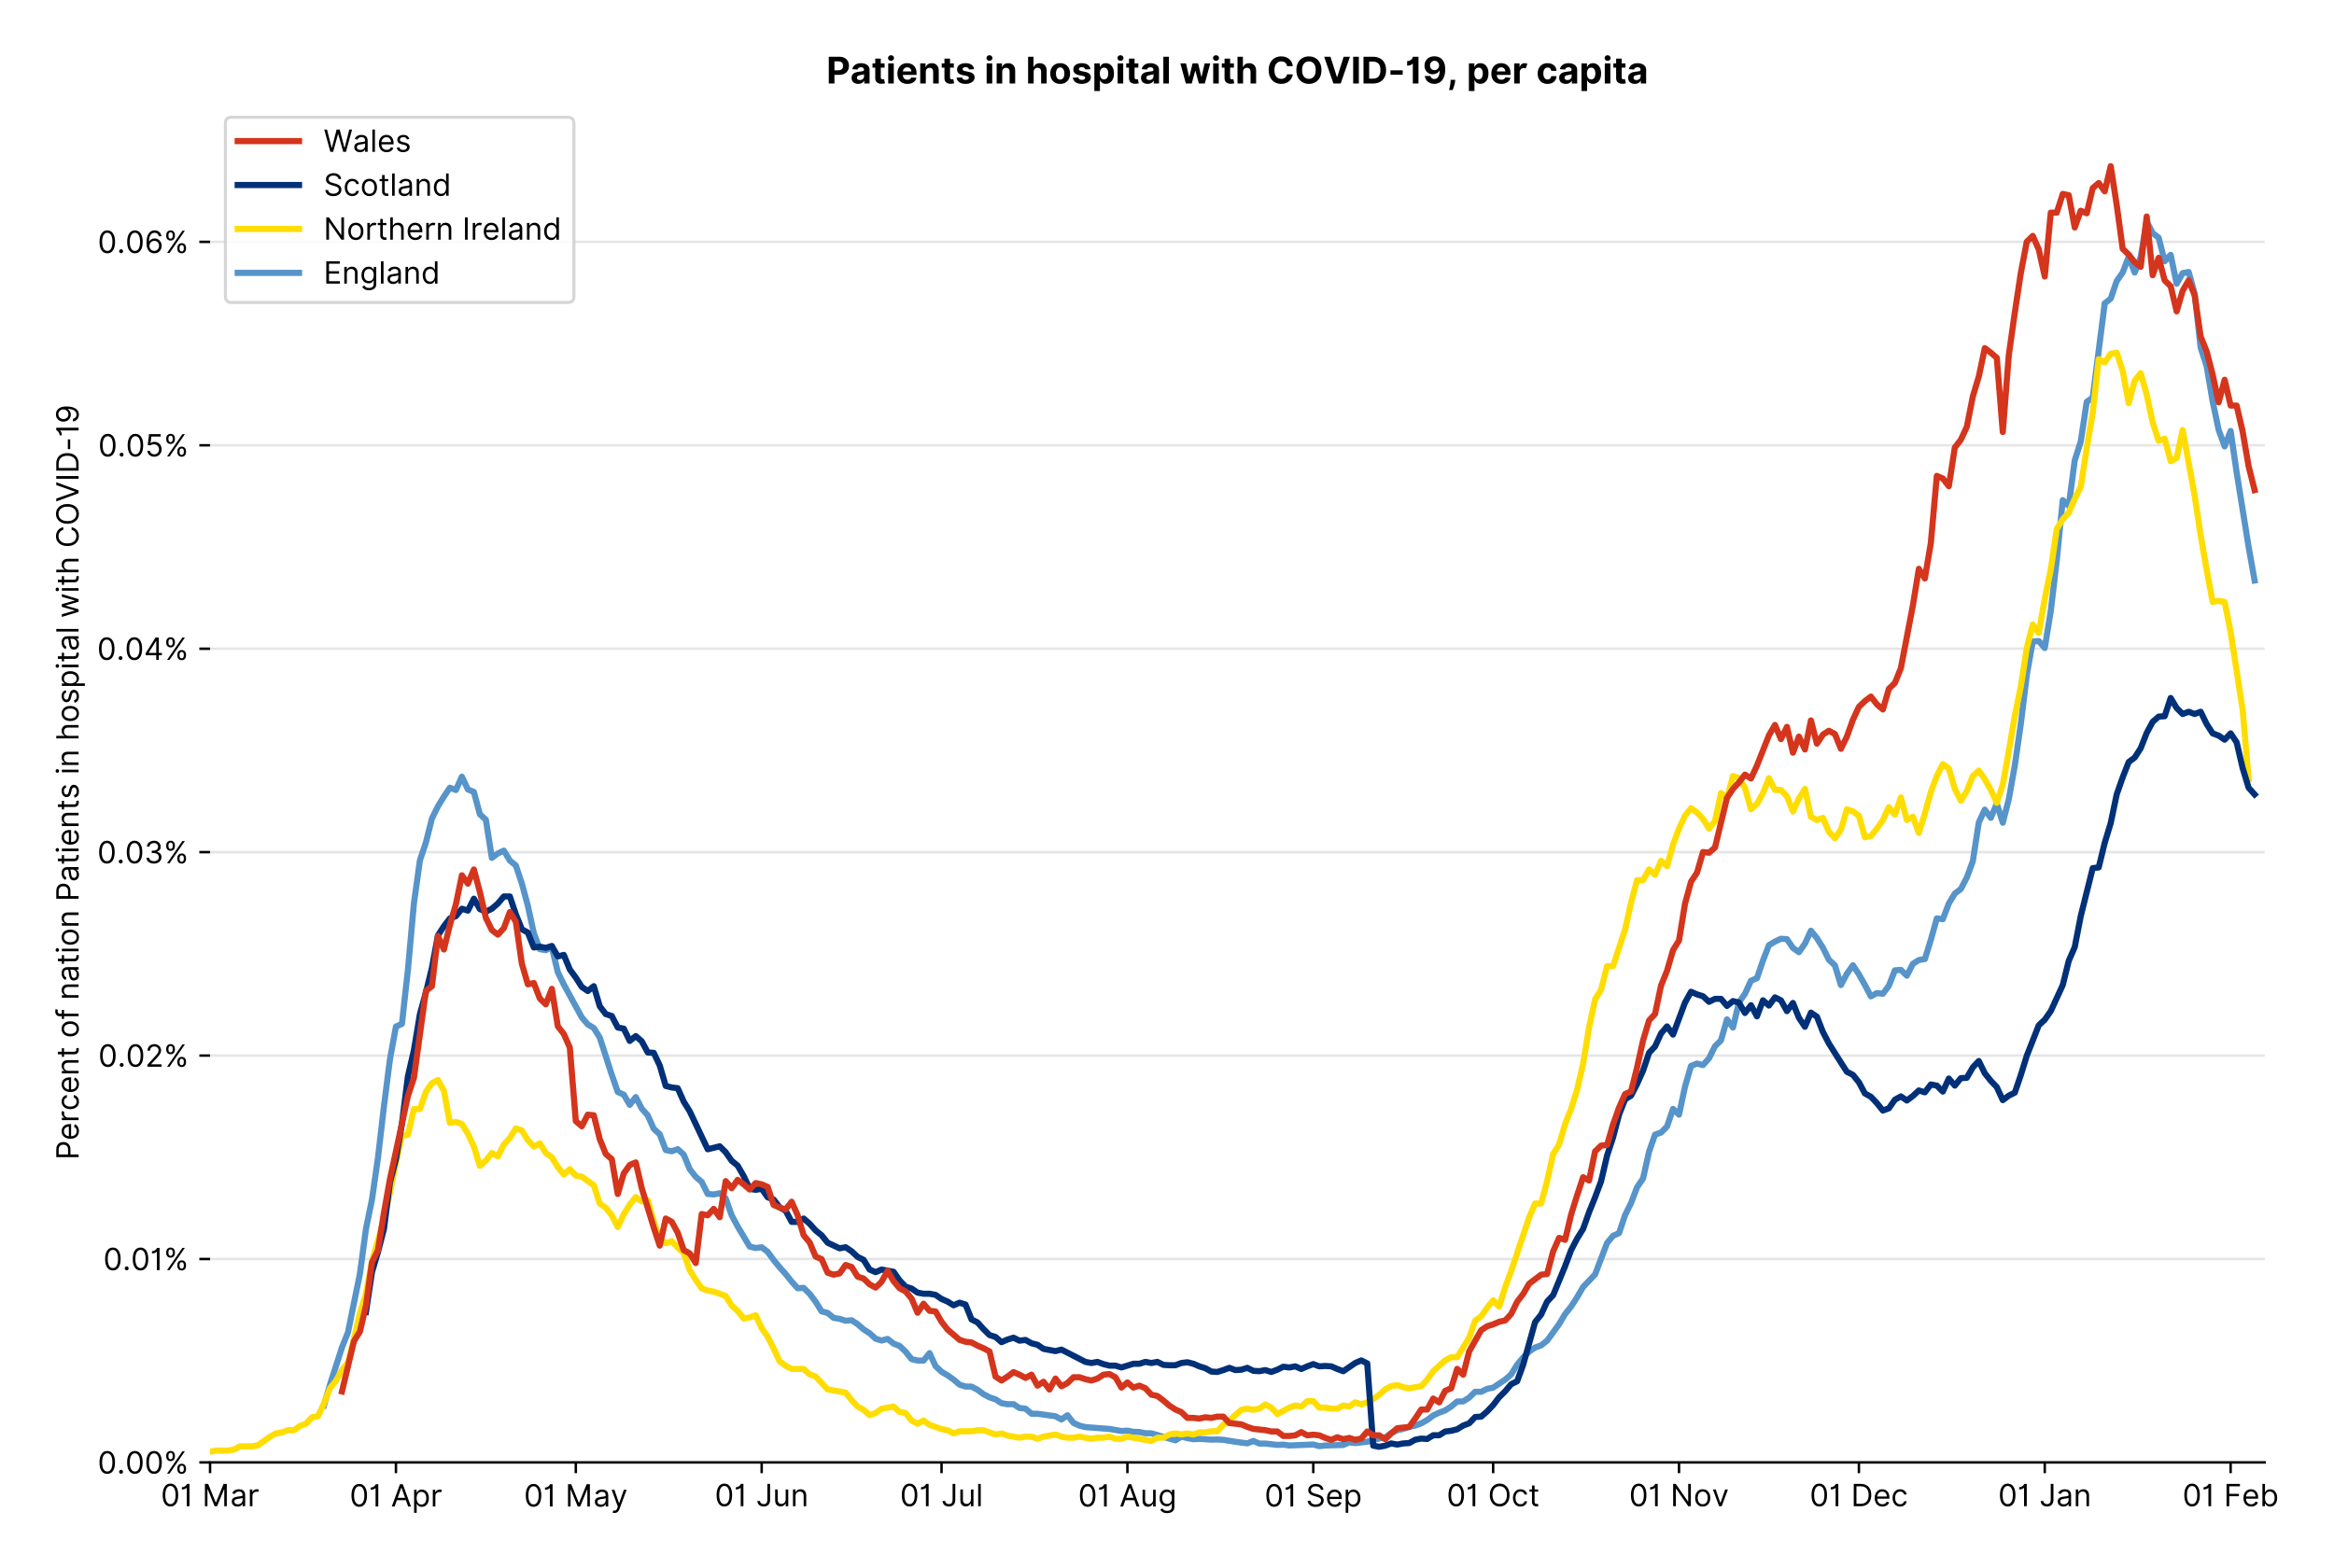 <?xml version="1.0" encoding="utf-8" standalone="no"?>
<!DOCTYPE svg PUBLIC "-//W3C//DTD SVG 1.1//EN"
  "http://www.w3.org/Graphics/SVG/1.1/DTD/svg11.dtd">
<!-- Created with matplotlib (https://matplotlib.org/) -->
<svg version="1.1" viewBox="0 0 760.658 511.276" xmlns="http://www.w3.org/2000/svg" xmlns:xlink="http://www.w3.org/1999/xlink">
 <defs>
  <style type="text/css">*{stroke-linecap:butt;stroke-linejoin:round;}</style>
 </defs>
 <g id="figure_1">
  <g id="patch_1">
   <path d="M 0 511.276 
L 760.658 511.276 
L 760.658 0 
L 0 0 
z
" style="fill:#ffffff;"/>
  </g>
  <g id="axes_1">
   <g id="patch_2">
    <path d="M 68.461 476.745 
L 738.061 476.745 
L 738.061 33.225 
L 68.461 33.225 
z
" style="fill:#ffffff;"/>
   </g>
   <g id="matplotlib.axis_1">
    <g id="xtick_1">
     <g id="line2d_1">
      <defs>
       <path d="M 0 0 
L 0 3.5 
" id="m0a5f69b53c" style="stroke:#000000;stroke-width:0.8;"/>
      </defs>
      <g>
       <use style="stroke:#000000;stroke-width:0.8;" x="68.461" xlink:href="#m0a5f69b53c" y="476.745"/>
      </g>
     </g>
     <g id="text_1">
      <!-- 01 Mar -->
      <g transform="translate(52.424 491.018)scale(0.1 -0.1)">
       <defs>
        <path d="M 31.25 -1 
Q 19.219 -1 12.594 8.766 
Q 5.969 18.531 5.969 36.359 
Q 5.969 54.047 12.641 63.875 
Q 19.312 73.719 31.25 73.719 
Q 43.188 73.719 49.859 63.875 
Q 56.531 54.047 56.531 36.359 
Q 56.531 18.531 49.906 8.766 
Q 43.297 -1 31.25 -1 
z
M 31.25 6.812 
Q 39.203 6.812 43.609 14.484 
Q 48.016 22.156 48.016 36.359 
Q 48.016 50.531 43.578 58.281 
Q 39.141 66.047 31.25 66.047 
Q 23.375 66.047 18.922 58.281 
Q 14.484 50.531 14.484 36.359 
Q 14.484 22.156 18.906 14.484 
Q 23.328 6.812 31.25 6.812 
z
" id="Inter-Regular-48"/>
        <path d="M 30.828 72.734 
L 30.828 0 
L 22.016 0 
L 22.016 59.938 
L 21.453 59.938 
Q 20.953 58.953 18.891 57.688 
Q 16.828 56.422 13.562 55.484 
Q 10.297 54.547 6.109 54.547 
L 6.109 61.938 
Q 10.328 61.938 13.422 63.453 
Q 16.516 64.984 18.594 67.047 
Q 20.672 69.109 21.75 70.766 
Q 22.828 72.438 23.016 72.734 
z
" id="Inter-Regular-49"/>
        <path id="Inter-Regular-32"/>
        <path d="M 8.812 72.734 
L 19.312 72.734 
L 44.031 12.359 
L 44.891 12.359 
L 69.609 72.734 
L 80.109 72.734 
L 80.109 0 
L 71.875 0 
L 71.875 55.25 
L 71.172 55.25 
L 48.438 0 
L 40.484 0 
L 17.75 55.25 
L 17.047 55.25 
L 17.047 0 
L 8.812 0 
z
" id="Inter-Regular-77"/>
        <path d="M 23.719 -1.281 
Q 18.531 -1.281 14.312 0.688 
Q 10.094 2.656 7.594 6.406 
Q 5.109 10.156 5.109 15.484 
Q 5.109 20.172 6.953 23.094 
Q 8.812 26.031 11.891 27.703 
Q 14.984 29.375 18.734 30.203 
Q 22.484 31.031 26.281 31.531 
Q 31.25 32.172 34.359 32.5 
Q 37.469 32.844 38.906 33.656 
Q 40.344 34.484 40.344 36.5 
L 40.344 36.797 
Q 40.344 42.047 37.484 44.953 
Q 34.625 47.875 28.844 47.875 
Q 22.828 47.875 19.422 45.234 
Q 16.016 42.609 14.625 39.625 
L 6.672 42.469 
Q 8.812 47.438 12.375 50.219 
Q 15.953 53.016 20.188 54.125 
Q 24.438 55.25 28.547 55.25 
Q 31.188 55.25 34.609 54.625 
Q 38.031 54.016 41.25 52.094 
Q 44.469 50.172 46.594 46.297 
Q 48.719 42.438 48.719 35.938 
L 48.719 0 
L 40.344 0 
L 40.344 7.391 
L 39.922 7.391 
Q 39.062 5.609 37.078 3.578 
Q 35.094 1.562 31.781 0.141 
Q 28.484 -1.281 23.719 -1.281 
z
M 25 6.25 
Q 29.969 6.25 33.391 8.203 
Q 36.828 10.156 38.578 13.234 
Q 40.344 16.328 40.344 19.75 
L 40.344 27.422 
Q 39.812 26.781 38.016 26.266 
Q 36.219 25.75 33.891 25.375 
Q 31.578 25 29.391 24.734 
Q 27.203 24.469 25.859 24.297 
Q 22.594 23.859 19.766 22.922 
Q 16.938 21.984 15.219 20.109 
Q 13.5 18.25 13.5 15.062 
Q 13.5 10.688 16.75 8.469 
Q 20 6.25 25 6.25 
z
" id="Inter-Regular-97"/>
        <path d="M 7.672 0 
L 7.672 54.547 
L 15.766 54.547 
L 15.766 46.312 
L 16.344 46.312 
Q 17.797 50.359 21.703 52.875 
Q 25.609 55.391 30.547 55.391 
Q 32.812 55.391 34.516 54.859 
Q 36.219 54.328 37.5 53.406 
L 34.656 46.312 
Q 33.766 46.766 32.578 47.031 
Q 31.391 47.297 29.828 47.297 
Q 23.859 47.297 19.953 43.656 
Q 16.047 40.016 16.047 34.516 
L 16.047 0 
z
" id="Inter-Regular-114"/>
       </defs>
       <use xlink:href="#Inter-Regular-48"/>
       <use x="62.5" xlink:href="#Inter-Regular-49"/>
       <use x="106.676" xlink:href="#Inter-Regular-32"/>
       <use x="134.801" xlink:href="#Inter-Regular-77"/>
       <use x="225.994" xlink:href="#Inter-Regular-97"/>
       <use x="282.386" xlink:href="#Inter-Regular-114"/>
      </g>
     </g>
    </g>
    <g id="xtick_2">
     <g id="line2d_2">
      <g>
       <use style="stroke:#000000;stroke-width:0.8;" x="129.036" xlink:href="#m0a5f69b53c" y="476.745"/>
      </g>
     </g>
     <g id="text_2">
      <!-- 01 Apr -->
      <g transform="translate(113.951 491.117)scale(0.1 -0.1)">
       <defs>
        <path d="M 11.797 0 
L 2.562 0 
L 29.266 72.734 
L 38.359 72.734 
L 65.062 0 
L 55.828 0 
L 48.516 20.594 
L 19.109 20.594 
z
M 21.875 28.406 
L 45.734 28.406 
L 34.094 61.219 
L 33.531 61.219 
z
" id="Inter-Regular-65"/>
        <path d="M 7.672 -20.453 
L 7.672 54.547 
L 15.766 54.547 
L 15.766 45.875 
L 16.766 45.875 
Q 17.688 47.297 19.328 49.516 
Q 20.984 51.734 24.094 53.484 
Q 27.203 55.25 32.531 55.25 
Q 39.422 55.25 44.672 51.797 
Q 49.938 48.359 52.875 42.031 
Q 55.828 35.719 55.828 27.125 
Q 55.828 18.469 52.875 12.125 
Q 49.938 5.781 44.703 2.312 
Q 39.484 -1.141 32.672 -1.141 
Q 27.422 -1.141 24.25 0.609 
Q 21.094 2.375 19.391 4.625 
Q 17.688 6.891 16.766 8.375 
L 16.047 8.375 
L 16.047 -20.453 
z
M 15.906 27.266 
Q 15.906 18 19.938 12.188 
Q 23.969 6.391 31.531 6.391 
Q 36.797 6.391 40.328 9.172 
Q 43.859 11.969 45.641 16.703 
Q 47.438 21.453 47.438 27.266 
Q 47.438 33.031 45.672 37.656 
Q 43.922 42.297 40.391 45.016 
Q 36.859 47.734 31.531 47.734 
Q 23.859 47.734 19.875 42.078 
Q 15.906 36.438 15.906 27.266 
z
" id="Inter-Regular-112"/>
       </defs>
       <use xlink:href="#Inter-Regular-48"/>
       <use x="62.5" xlink:href="#Inter-Regular-49"/>
       <use x="106.676" xlink:href="#Inter-Regular-32"/>
       <use x="134.801" xlink:href="#Inter-Regular-65"/>
       <use x="202.415" xlink:href="#Inter-Regular-112"/>
       <use x="263.352" xlink:href="#Inter-Regular-114"/>
      </g>
     </g>
    </g>
    <g id="xtick_3">
     <g id="line2d_3">
      <g>
       <use style="stroke:#000000;stroke-width:0.8;" x="187.657" xlink:href="#m0a5f69b53c" y="476.745"/>
      </g>
     </g>
     <g id="text_3">
      <!-- 01 May -->
      <g transform="translate(170.754 491.117)scale(0.1 -0.1)">
       <defs>
        <path d="M 12.781 -21.172 
Q 10.656 -21.172 8.984 -20.828 
Q 7.312 -20.484 6.672 -20.172 
L 8.812 -12.781 
Q 13.391 -13.953 16.453 -12.719 
Q 19.531 -11.5 21.734 -5.391 
L 23.578 -0.281 
L 3.406 54.547 
L 12.5 54.547 
L 27.562 11.078 
L 28.125 11.078 
L 43.188 54.547 
L 52.281 54.547 
L 28.844 -8.812 
Q 24.219 -21.172 12.781 -21.172 
z
" id="Inter-Regular-121"/>
       </defs>
       <use xlink:href="#Inter-Regular-48"/>
       <use x="62.5" xlink:href="#Inter-Regular-49"/>
       <use x="106.676" xlink:href="#Inter-Regular-32"/>
       <use x="134.801" xlink:href="#Inter-Regular-77"/>
       <use x="225.994" xlink:href="#Inter-Regular-97"/>
       <use x="282.386" xlink:href="#Inter-Regular-121"/>
      </g>
     </g>
    </g>
    <g id="xtick_4">
     <g id="line2d_4">
      <g>
       <use style="stroke:#000000;stroke-width:0.8;" x="248.232" xlink:href="#m0a5f69b53c" y="476.745"/>
      </g>
     </g>
     <g id="text_4">
      <!-- 01 Jun -->
      <g transform="translate(232.947 491.018)scale(0.1 -0.1)">
       <defs>
        <path d="M 36.656 72.734 
L 45.453 72.734 
L 45.453 20.734 
Q 45.453 10.266 39.828 4.625 
Q 34.203 -1 24.719 -1 
Q 18.75 -1 14.094 1.188 
Q 9.453 3.375 6.781 7.422 
Q 4.125 11.469 4.125 17.047 
L 12.781 17.047 
Q 12.781 12.422 16.156 9.609 
Q 19.531 6.812 24.719 6.812 
Q 30.438 6.812 33.547 10.375 
Q 36.656 13.953 36.656 20.734 
z
" id="Inter-Regular-74"/>
        <path d="M 42.047 22.297 
L 42.047 54.547 
L 50.422 54.547 
L 50.422 0 
L 42.047 0 
L 42.047 9.234 
L 41.484 9.234 
Q 39.562 5.078 35.516 2.188 
Q 31.469 -0.703 25.281 -0.703 
Q 17.609 -0.703 12.641 4.375 
Q 7.672 9.453 7.672 19.891 
L 7.672 54.547 
L 16.047 54.547 
L 16.047 20.453 
Q 16.047 14.484 19.406 10.938 
Q 22.766 7.391 27.984 7.391 
Q 31.109 7.391 34.359 8.984 
Q 37.609 10.578 39.828 13.875 
Q 42.047 17.188 42.047 22.297 
z
" id="Inter-Regular-117"/>
        <path d="M 16.047 32.812 
L 16.047 0 
L 7.672 0 
L 7.672 54.547 
L 15.766 54.547 
L 15.766 46.016 
L 16.484 46.016 
Q 18.391 50.172 22.297 52.703 
Q 26.203 55.25 32.391 55.25 
Q 40.656 55.25 45.75 50.172 
Q 50.859 45.094 50.859 34.656 
L 50.859 0 
L 42.469 0 
L 42.469 34.094 
Q 42.469 40.516 39.125 44.125 
Q 35.797 47.734 29.969 47.734 
Q 23.969 47.734 20 43.844 
Q 16.047 39.953 16.047 32.812 
z
" id="Inter-Regular-110"/>
       </defs>
       <use xlink:href="#Inter-Regular-48"/>
       <use x="62.5" xlink:href="#Inter-Regular-49"/>
       <use x="106.676" xlink:href="#Inter-Regular-32"/>
       <use x="134.801" xlink:href="#Inter-Regular-74"/>
       <use x="189.063" xlink:href="#Inter-Regular-117"/>
       <use x="247.159" xlink:href="#Inter-Regular-110"/>
      </g>
     </g>
    </g>
    <g id="xtick_5">
     <g id="line2d_5">
      <g>
       <use style="stroke:#000000;stroke-width:0.8;" x="306.852" xlink:href="#m0a5f69b53c" y="476.745"/>
      </g>
     </g>
     <g id="text_5">
      <!-- 01 Jul -->
      <g transform="translate(293.309 491.018)scale(0.1 -0.1)">
       <defs>
        <path d="M 16.047 72.734 
L 16.047 0 
L 7.672 0 
L 7.672 72.734 
z
" id="Inter-Regular-108"/>
       </defs>
       <use xlink:href="#Inter-Regular-48"/>
       <use x="62.5" xlink:href="#Inter-Regular-49"/>
       <use x="106.676" xlink:href="#Inter-Regular-32"/>
       <use x="134.801" xlink:href="#Inter-Regular-74"/>
       <use x="189.063" xlink:href="#Inter-Regular-117"/>
       <use x="247.159" xlink:href="#Inter-Regular-108"/>
      </g>
     </g>
    </g>
    <g id="xtick_6">
     <g id="line2d_6">
      <g>
       <use style="stroke:#000000;stroke-width:0.8;" x="367.427" xlink:href="#m0a5f69b53c" y="476.745"/>
      </g>
     </g>
     <g id="text_6">
      <!-- 01 Aug -->
      <g transform="translate(351.355 491.117)scale(0.1 -0.1)">
       <defs>
        <path d="M 29.688 -21.594 
Q 20.562 -21.594 15.25 -18.266 
Q 9.938 -14.953 7.391 -10.656 
L 14.062 -5.969 
Q 15.203 -7.453 16.938 -9.391 
Q 18.688 -11.328 21.719 -12.766 
Q 24.75 -14.203 29.688 -14.203 
Q 36.297 -14.203 40.594 -11 
Q 44.891 -7.812 44.891 -1 
L 44.891 10.078 
L 44.172 10.078 
Q 43.25 8.594 41.562 6.406 
Q 39.875 4.219 36.734 2.531 
Q 33.594 0.859 28.266 0.859 
Q 21.656 0.859 16.422 3.984 
Q 11.188 7.109 8.141 13.062 
Q 5.109 19.031 5.109 27.562 
Q 5.109 35.938 8.062 42.172 
Q 11.016 48.406 16.266 51.828 
Q 21.516 55.25 28.406 55.25 
Q 33.734 55.25 36.875 53.484 
Q 40.016 51.734 41.703 49.516 
Q 43.391 47.297 44.312 45.875 
L 45.172 45.875 
L 45.172 54.547 
L 53.266 54.547 
L 53.266 -1.562 
Q 53.266 -8.594 50.078 -13.016 
Q 46.906 -17.438 41.562 -19.516 
Q 36.219 -21.594 29.688 -21.594 
z
M 29.406 8.375 
Q 36.969 8.375 41 13.5 
Q 45.031 18.641 45.031 27.703 
Q 45.031 36.547 41.047 42.141 
Q 37.078 47.734 29.406 47.734 
Q 24.078 47.734 20.547 45.031 
Q 17.016 42.328 15.25 37.781 
Q 13.5 33.234 13.5 27.703 
Q 13.5 19.172 17.5 13.766 
Q 21.516 8.375 29.406 8.375 
z
" id="Inter-Regular-103"/>
       </defs>
       <use xlink:href="#Inter-Regular-48"/>
       <use x="62.5" xlink:href="#Inter-Regular-49"/>
       <use x="106.676" xlink:href="#Inter-Regular-32"/>
       <use x="134.801" xlink:href="#Inter-Regular-65"/>
       <use x="202.415" xlink:href="#Inter-Regular-117"/>
       <use x="260.511" xlink:href="#Inter-Regular-103"/>
      </g>
     </g>
    </g>
    <g id="xtick_7">
     <g id="line2d_7">
      <g>
       <use style="stroke:#000000;stroke-width:0.8;" x="428.002" xlink:href="#m0a5f69b53c" y="476.745"/>
      </g>
     </g>
     <g id="text_7">
      <!-- 01 Sep -->
      <g transform="translate(412.115 491.117)scale(0.1 -0.1)">
       <defs>
        <path d="M 48.578 54.547 
Q 47.938 59.938 43.391 62.922 
Q 38.844 65.906 32.25 65.906 
Q 25 65.906 20.594 62.484 
Q 16.188 59.062 16.188 53.828 
Q 16.188 49.922 18.578 47.531 
Q 20.984 45.141 24.266 43.797 
Q 27.562 42.469 30.25 41.766 
L 37.641 39.766 
Q 40.484 39.031 43.984 37.719 
Q 47.484 36.406 50.688 34.141 
Q 53.906 31.891 56 28.375 
Q 58.094 24.859 58.094 19.75 
Q 58.094 13.844 55.016 9.078 
Q 51.953 4.328 46.078 1.516 
Q 40.203 -1.281 31.812 -1.281 
Q 20.094 -1.281 13.203 4.25 
Q 6.328 9.797 5.688 18.75 
L 14.781 18.75 
Q 15.125 14.625 17.562 11.938 
Q 20 9.266 23.734 7.969 
Q 27.484 6.672 31.812 6.672 
Q 36.859 6.672 40.875 8.328 
Q 44.891 9.984 47.234 12.938 
Q 49.578 15.906 49.578 19.891 
Q 49.578 23.516 47.547 25.781 
Q 45.531 28.047 42.219 29.469 
Q 38.922 30.891 35.094 31.953 
L 26.141 34.516 
Q 17.609 36.969 12.641 41.516 
Q 7.672 46.062 7.672 53.406 
Q 7.672 59.516 10.984 64.078 
Q 14.312 68.641 19.938 71.172 
Q 25.562 73.719 32.531 73.719 
Q 39.562 73.719 45.031 71.219 
Q 50.5 68.719 53.703 64.375 
Q 56.922 60.047 57.109 54.547 
z
" id="Inter-Regular-83"/>
        <path d="M 30.547 -1.141 
Q 22.656 -1.141 16.953 2.359 
Q 11.266 5.859 8.188 12.156 
Q 5.109 18.469 5.109 26.844 
Q 5.109 35.234 8.188 41.641 
Q 11.266 48.047 16.781 51.641 
Q 22.297 55.25 29.688 55.25 
Q 33.953 55.25 38.109 53.828 
Q 42.266 52.422 45.672 49.234 
Q 49.078 46.062 51.094 40.844 
Q 53.125 35.625 53.125 27.984 
L 53.125 24.438 
L 13.531 24.438 
Q 13.812 15.703 18.484 11.047 
Q 23.156 6.391 30.547 6.391 
Q 35.484 6.391 39.031 8.516 
Q 42.578 10.656 44.172 14.922 
L 52.281 12.641 
Q 50.359 6.469 44.594 2.656 
Q 38.844 -1.141 30.547 -1.141 
z
M 13.531 31.672 
L 44.609 31.672 
Q 44.609 38.594 40.547 43.156 
Q 36.5 47.734 29.688 47.734 
Q 24.891 47.734 21.375 45.484 
Q 17.859 43.25 15.828 39.578 
Q 13.812 35.906 13.531 31.672 
z
" id="Inter-Regular-101"/>
       </defs>
       <use xlink:href="#Inter-Regular-48"/>
       <use x="62.5" xlink:href="#Inter-Regular-49"/>
       <use x="106.676" xlink:href="#Inter-Regular-32"/>
       <use x="134.801" xlink:href="#Inter-Regular-83"/>
       <use x="198.58" xlink:href="#Inter-Regular-101"/>
       <use x="256.818" xlink:href="#Inter-Regular-112"/>
      </g>
     </g>
    </g>
    <g id="xtick_8">
     <g id="line2d_8">
      <g>
       <use style="stroke:#000000;stroke-width:0.8;" x="486.623" xlink:href="#m0a5f69b53c" y="476.745"/>
      </g>
     </g>
     <g id="text_8">
      <!-- 01 Oct -->
      <g transform="translate(471.467 491.018)scale(0.1 -0.1)">
       <defs>
        <path d="M 70.172 36.359 
Q 70.172 24.859 66.016 16.469 
Q 61.859 8.094 54.609 3.547 
Q 47.375 -1 38.062 -1 
Q 28.766 -1 21.516 3.547 
Q 14.281 8.094 10.125 16.469 
Q 5.969 24.859 5.969 36.359 
Q 5.969 47.875 10.125 56.25 
Q 14.281 64.625 21.516 69.172 
Q 28.766 73.719 38.062 73.719 
Q 47.375 73.719 54.609 69.172 
Q 61.859 64.625 66.016 56.25 
Q 70.172 47.875 70.172 36.359 
z
M 61.656 36.359 
Q 61.656 45.812 58.5 52.312 
Q 55.359 58.812 50.016 62.141 
Q 44.672 65.484 38.062 65.484 
Q 31.469 65.484 26.125 62.141 
Q 20.781 58.812 17.625 52.312 
Q 14.484 45.812 14.484 36.359 
Q 14.484 26.922 17.625 20.422 
Q 20.781 13.922 26.125 10.578 
Q 31.469 7.25 38.062 7.25 
Q 44.672 7.25 50.016 10.578 
Q 55.359 13.922 58.5 20.422 
Q 61.656 26.922 61.656 36.359 
z
" id="Inter-Regular-79"/>
        <path d="M 29.828 -1.141 
Q 22.156 -1.141 16.609 2.484 
Q 11.078 6.109 8.094 12.469 
Q 5.109 18.828 5.109 26.984 
Q 5.109 35.297 8.188 41.672 
Q 11.266 48.047 16.781 51.641 
Q 22.297 55.25 29.688 55.25 
Q 35.438 55.25 40.047 53.125 
Q 44.672 51 47.609 47.156 
Q 50.562 43.328 51.281 38.203 
L 42.906 38.203 
Q 41.938 41.938 38.656 44.828 
Q 35.375 47.734 29.828 47.734 
Q 22.484 47.734 17.984 42.141 
Q 13.5 36.547 13.5 27.266 
Q 13.5 17.797 17.938 12.094 
Q 22.375 6.391 29.828 6.391 
Q 34.734 6.391 38.234 8.906 
Q 41.734 11.438 42.906 15.906 
L 51.281 15.906 
Q 50.562 11.078 47.781 7.219 
Q 45 3.375 40.438 1.109 
Q 35.875 -1.141 29.828 -1.141 
z
" id="Inter-Regular-99"/>
        <path d="M 31.391 54.547 
L 31.391 47.438 
L 19.75 47.438 
L 19.75 15.625 
Q 19.75 12.078 20.797 10.312 
Q 21.844 8.562 23.484 7.969 
Q 25.141 7.391 26.984 7.391 
Q 28.375 7.391 29.266 7.547 
Q 30.156 7.703 30.688 7.812 
L 32.391 0.281 
Q 31.531 -0.031 30 -0.359 
Q 28.484 -0.703 26.141 -0.703 
Q 22.594 -0.703 19.188 0.812 
Q 15.797 2.344 13.578 5.469 
Q 11.359 8.594 11.359 13.359 
L 11.359 47.438 
L 3.125 47.438 
L 3.125 54.547 
L 11.359 54.547 
L 11.359 67.609 
L 19.75 67.609 
L 19.75 54.547 
z
" id="Inter-Regular-116"/>
       </defs>
       <use xlink:href="#Inter-Regular-48"/>
       <use x="62.5" xlink:href="#Inter-Regular-49"/>
       <use x="106.676" xlink:href="#Inter-Regular-32"/>
       <use x="134.801" xlink:href="#Inter-Regular-79"/>
       <use x="210.938" xlink:href="#Inter-Regular-99"/>
       <use x="266.761" xlink:href="#Inter-Regular-116"/>
      </g>
     </g>
    </g>
    <g id="xtick_9">
     <g id="line2d_9">
      <g>
       <use style="stroke:#000000;stroke-width:0.8;" x="547.198" xlink:href="#m0a5f69b53c" y="476.745"/>
      </g>
     </g>
     <g id="text_9">
      <!-- 01 Nov -->
      <g transform="translate(530.927 491.018)scale(0.1 -0.1)">
       <defs>
        <path d="M 66.484 72.734 
L 66.484 0 
L 57.953 0 
L 18.328 57.109 
L 17.609 57.109 
L 17.609 0 
L 8.812 0 
L 8.812 72.734 
L 17.328 72.734 
L 57.109 15.484 
L 57.812 15.484 
L 57.812 72.734 
z
" id="Inter-Regular-78"/>
        <path d="M 29.828 -1.141 
Q 22.438 -1.141 16.875 2.375 
Q 11.328 5.891 8.219 12.203 
Q 5.109 18.531 5.109 26.984 
Q 5.109 35.516 8.219 41.859 
Q 11.328 48.219 16.875 51.734 
Q 22.438 55.25 29.828 55.25 
Q 37.219 55.25 42.766 51.734 
Q 48.328 48.219 51.438 41.859 
Q 54.547 35.516 54.547 26.984 
Q 54.547 18.531 51.438 12.203 
Q 48.328 5.891 42.766 2.375 
Q 37.219 -1.141 29.828 -1.141 
z
M 29.828 6.391 
Q 35.438 6.391 39.062 9.266 
Q 42.688 12.141 44.422 16.828 
Q 46.172 21.516 46.172 26.984 
Q 46.172 32.453 44.422 37.172 
Q 42.688 41.906 39.062 44.812 
Q 35.438 47.734 29.828 47.734 
Q 24.219 47.734 20.594 44.812 
Q 16.969 41.906 15.234 37.172 
Q 13.5 32.453 13.5 26.984 
Q 13.5 21.516 15.234 16.828 
Q 16.969 12.141 20.594 9.266 
Q 24.219 6.391 29.828 6.391 
z
" id="Inter-Regular-111"/>
        <path d="M 52.281 54.547 
L 32.109 0 
L 23.578 0 
L 3.406 54.547 
L 12.5 54.547 
L 27.562 11.078 
L 28.125 11.078 
L 43.188 54.547 
z
" id="Inter-Regular-118"/>
       </defs>
       <use xlink:href="#Inter-Regular-48"/>
       <use x="62.5" xlink:href="#Inter-Regular-49"/>
       <use x="106.676" xlink:href="#Inter-Regular-32"/>
       <use x="134.801" xlink:href="#Inter-Regular-78"/>
       <use x="210.085" xlink:href="#Inter-Regular-111"/>
       <use x="269.744" xlink:href="#Inter-Regular-118"/>
      </g>
     </g>
    </g>
    <g id="xtick_10">
     <g id="line2d_10">
      <g>
       <use style="stroke:#000000;stroke-width:0.8;" x="605.819" xlink:href="#m0a5f69b53c" y="476.745"/>
      </g>
     </g>
     <g id="text_10">
      <!-- 01 Dec -->
      <g transform="translate(589.782 491.018)scale(0.1 -0.1)">
       <defs>
        <path d="M 31.25 0 
L 8.812 0 
L 8.812 72.734 
L 32.25 72.734 
Q 42.828 72.734 50.359 68.375 
Q 57.891 64.031 61.891 55.906 
Q 65.906 47.797 65.906 36.5 
Q 65.906 25.141 61.859 16.953 
Q 57.812 8.766 50.062 4.375 
Q 42.328 0 31.25 0 
z
M 17.609 7.812 
L 30.688 7.812 
Q 44.219 7.812 50.797 15.5 
Q 57.391 23.188 57.391 36.5 
Q 57.391 49.719 50.922 57.312 
Q 44.469 64.922 31.672 64.922 
L 17.609 64.922 
z
" id="Inter-Regular-68"/>
       </defs>
       <use xlink:href="#Inter-Regular-48"/>
       <use x="62.5" xlink:href="#Inter-Regular-49"/>
       <use x="106.676" xlink:href="#Inter-Regular-32"/>
       <use x="134.801" xlink:href="#Inter-Regular-68"/>
       <use x="206.676" xlink:href="#Inter-Regular-101"/>
       <use x="264.915" xlink:href="#Inter-Regular-99"/>
      </g>
     </g>
    </g>
    <g id="xtick_11">
     <g id="line2d_11">
      <g>
       <use style="stroke:#000000;stroke-width:0.8;" x="666.394" xlink:href="#m0a5f69b53c" y="476.745"/>
      </g>
     </g>
     <g id="text_11">
      <!-- 01 Jan -->
      <g transform="translate(651.195 491.018)scale(0.1 -0.1)">
       <use xlink:href="#Inter-Regular-48"/>
       <use x="62.5" xlink:href="#Inter-Regular-49"/>
       <use x="106.676" xlink:href="#Inter-Regular-32"/>
       <use x="134.801" xlink:href="#Inter-Regular-74"/>
       <use x="189.063" xlink:href="#Inter-Regular-97"/>
       <use x="245.455" xlink:href="#Inter-Regular-110"/>
      </g>
     </g>
    </g>
    <g id="xtick_12">
     <g id="line2d_12">
      <g>
       <use style="stroke:#000000;stroke-width:0.8;" x="726.969" xlink:href="#m0a5f69b53c" y="476.745"/>
      </g>
     </g>
     <g id="text_12">
      <!-- 01 Feb -->
      <g transform="translate(711.28 491.018)scale(0.1 -0.1)">
       <defs>
        <path d="M 8.812 0 
L 8.812 72.734 
L 52.422 72.734 
L 52.422 64.922 
L 17.609 64.922 
L 17.609 40.344 
L 49.156 40.344 
L 49.156 32.531 
L 17.609 32.531 
L 17.609 0 
z
" id="Inter-Regular-70"/>
        <path d="M 8.812 0 
L 8.812 72.734 
L 17.188 72.734 
L 17.188 45.875 
L 17.906 45.875 
Q 18.828 47.297 20.469 49.516 
Q 22.125 51.734 25.234 53.484 
Q 28.344 55.25 33.672 55.25 
Q 40.562 55.25 45.812 51.797 
Q 51.062 48.359 54.016 42.031 
Q 56.969 35.719 56.969 27.125 
Q 56.969 18.469 54.016 12.125 
Q 51.062 5.781 45.844 2.312 
Q 40.625 -1.141 33.812 -1.141 
Q 28.547 -1.141 25.391 0.609 
Q 22.234 2.375 20.531 4.625 
Q 18.828 6.891 17.906 8.375 
L 16.906 8.375 
L 16.906 0 
z
M 17.047 27.266 
Q 17.047 18 21.078 12.188 
Q 25.109 6.391 32.672 6.391 
Q 37.922 6.391 41.453 9.172 
Q 45 11.969 46.781 16.703 
Q 48.578 21.453 48.578 27.266 
Q 48.578 33.031 46.812 37.656 
Q 45.062 42.297 41.531 45.016 
Q 38 47.734 32.672 47.734 
Q 25 47.734 21.016 42.078 
Q 17.047 36.438 17.047 27.266 
z
" id="Inter-Regular-98"/>
       </defs>
       <use xlink:href="#Inter-Regular-48"/>
       <use x="62.5" xlink:href="#Inter-Regular-49"/>
       <use x="106.676" xlink:href="#Inter-Regular-32"/>
       <use x="134.801" xlink:href="#Inter-Regular-70"/>
       <use x="193.466" xlink:href="#Inter-Regular-101"/>
       <use x="251.705" xlink:href="#Inter-Regular-98"/>
      </g>
     </g>
    </g>
   </g>
   <g id="matplotlib.axis_2">
    <g id="ytick_1">
     <g id="line2d_13">
      <path clip-path="url(#pedd7b74f75)" d="M 68.461 476.745 
L 738.061 476.745 
" style="fill:none;stroke:#e5e5e5;stroke-linecap:square;stroke-width:0.8;"/>
     </g>
     <g id="line2d_14">
      <defs>
       <path d="M 0 0 
L -3.5 0 
" id="m63792c9e2d" style="stroke:#000000;stroke-width:0.8;"/>
      </defs>
      <g>
       <use style="stroke:#000000;stroke-width:0.8;" x="68.461" xlink:href="#m63792c9e2d" y="476.745"/>
      </g>
     </g>
     <g id="text_13">
      <!-- 0.00% -->
      <g transform="translate(31.83 480.382)scale(0.1 -0.1)">
       <defs>
        <path d="M 13.781 -0.562 
Q 11.156 -0.562 9.266 1.312 
Q 7.391 3.203 7.391 5.828 
Q 7.391 8.453 9.266 10.328 
Q 11.156 12.219 13.781 12.219 
Q 16.406 12.219 18.281 10.328 
Q 20.172 8.453 20.172 5.828 
Q 20.172 3.203 18.281 1.312 
Q 16.406 -0.562 13.781 -0.562 
z
" id="Inter-Regular-46"/>
        <path d="M 44.609 13.641 
L 44.609 17.469 
Q 44.609 21.453 46.25 24.766 
Q 47.906 28.094 51.078 30.094 
Q 54.266 32.109 58.812 32.109 
Q 63.422 32.109 66.547 30.094 
Q 69.672 28.094 71.266 24.766 
Q 72.875 21.453 72.875 17.469 
L 72.875 13.641 
Q 72.875 9.656 71.25 6.328 
Q 69.641 3.016 66.5 1 
Q 63.359 -1 58.812 -1 
Q 54.188 -1 51.031 1 
Q 47.875 3.016 46.234 6.328 
Q 44.609 9.656 44.609 13.641 
z
M 8.375 55.25 
L 8.375 59.094 
Q 8.375 63.062 10.031 66.375 
Q 11.688 69.703 14.859 71.703 
Q 18.047 73.719 22.594 73.719 
Q 27.203 73.719 30.328 71.703 
Q 33.453 69.703 35.047 66.375 
Q 36.656 63.062 36.656 59.094 
L 36.656 55.25 
Q 36.656 51.281 35.031 47.953 
Q 33.422 44.641 30.266 42.625 
Q 27.125 40.625 22.594 40.625 
Q 17.969 40.625 14.812 42.625 
Q 11.656 44.641 10.016 47.953 
Q 8.375 51.281 8.375 55.25 
z
M 11.078 0 
L 61.078 72.734 
L 69.172 72.734 
L 19.172 0 
z
M 51.844 17.469 
L 51.844 13.641 
Q 51.844 10.328 53.406 7.719 
Q 54.969 5.109 58.812 5.109 
Q 62.531 5.109 64.078 7.719 
Q 65.625 10.328 65.625 13.641 
L 65.625 17.469 
Q 65.625 20.781 64.125 23.391 
Q 62.641 26 58.812 26 
Q 55.078 26 53.453 23.391 
Q 51.844 20.781 51.844 17.469 
z
M 15.625 59.094 
L 15.625 55.25 
Q 15.625 51.953 17.188 49.344 
Q 18.75 46.734 22.594 46.734 
Q 26.312 46.734 27.859 49.344 
Q 29.406 51.953 29.406 55.25 
L 29.406 59.094 
Q 29.406 62.391 27.906 65 
Q 26.422 67.609 22.594 67.609 
Q 18.859 67.609 17.234 65 
Q 15.625 62.391 15.625 59.094 
z
" id="Inter-Regular-37"/>
       </defs>
       <use xlink:href="#Inter-Regular-48"/>
       <use x="62.5" xlink:href="#Inter-Regular-46"/>
       <use x="90.057" xlink:href="#Inter-Regular-48"/>
       <use x="152.557" xlink:href="#Inter-Regular-48"/>
       <use x="215.057" xlink:href="#Inter-Regular-37"/>
      </g>
     </g>
    </g>
    <g id="ytick_2">
     <g id="line2d_15">
      <path clip-path="url(#pedd7b74f75)" d="M 68.461 410.428 
L 738.061 410.428 
" style="fill:none;stroke:#e5e5e5;stroke-linecap:square;stroke-width:0.8;"/>
     </g>
     <g id="line2d_16">
      <g>
       <use style="stroke:#000000;stroke-width:0.8;" x="68.461" xlink:href="#m63792c9e2d" y="410.428"/>
      </g>
     </g>
     <g id="text_14">
      <!-- 0.01% -->
      <g transform="translate(33.663 414.065)scale(0.1 -0.1)">
       <use xlink:href="#Inter-Regular-48"/>
       <use x="62.5" xlink:href="#Inter-Regular-46"/>
       <use x="90.057" xlink:href="#Inter-Regular-48"/>
       <use x="152.557" xlink:href="#Inter-Regular-49"/>
       <use x="196.733" xlink:href="#Inter-Regular-37"/>
      </g>
     </g>
    </g>
    <g id="ytick_3">
     <g id="line2d_17">
      <path clip-path="url(#pedd7b74f75)" d="M 68.461 344.112 
L 738.061 344.112 
" style="fill:none;stroke:#e5e5e5;stroke-linecap:square;stroke-width:0.8;"/>
     </g>
     <g id="line2d_18">
      <g>
       <use style="stroke:#000000;stroke-width:0.8;" x="68.461" xlink:href="#m63792c9e2d" y="344.112"/>
      </g>
     </g>
     <g id="text_15">
      <!-- 0.02% -->
      <g transform="translate(32.028 347.748)scale(0.1 -0.1)">
       <defs>
        <path d="M 7.531 0 
L 7.531 6.391 
L 31.531 32.672 
Q 35.766 37.281 38.5 40.703 
Q 41.234 44.141 42.562 47.172 
Q 43.891 50.219 43.891 53.547 
Q 43.891 59.297 39.891 62.672 
Q 35.906 66.047 29.969 66.047 
Q 23.656 66.047 19.922 62.266 
Q 16.188 58.484 16.188 52.266 
L 7.812 52.266 
Q 7.812 58.672 10.75 63.5 
Q 13.703 68.328 18.797 71.016 
Q 23.906 73.719 30.25 73.719 
Q 36.656 73.719 41.578 71.016 
Q 46.516 68.328 49.312 63.734 
Q 52.125 59.156 52.125 53.547 
Q 52.125 49.531 50.688 45.719 
Q 49.25 41.906 45.719 37.234 
Q 42.188 32.562 35.938 25.859 
L 19.609 8.375 
L 19.609 7.812 
L 53.406 7.812 
L 53.406 0 
z
" id="Inter-Regular-50"/>
       </defs>
       <use xlink:href="#Inter-Regular-48"/>
       <use x="62.5" xlink:href="#Inter-Regular-46"/>
       <use x="90.057" xlink:href="#Inter-Regular-48"/>
       <use x="152.557" xlink:href="#Inter-Regular-50"/>
       <use x="213.068" xlink:href="#Inter-Regular-37"/>
      </g>
     </g>
    </g>
    <g id="ytick_4">
     <g id="line2d_19">
      <path clip-path="url(#pedd7b74f75)" d="M 68.461 277.795 
L 738.061 277.795 
" style="fill:none;stroke:#e5e5e5;stroke-linecap:square;stroke-width:0.8;"/>
     </g>
     <g id="line2d_20">
      <g>
       <use style="stroke:#000000;stroke-width:0.8;" x="68.461" xlink:href="#m63792c9e2d" y="277.795"/>
      </g>
     </g>
     <g id="text_16">
      <!-- 0.03% -->
      <g transform="translate(31.716 281.432)scale(0.1 -0.1)">
       <defs>
        <path d="M 32.109 -1 
Q 25.078 -1 19.578 1.406 
Q 14.094 3.828 10.875 8.141 
Q 7.672 12.469 7.391 18.188 
L 16.344 18.188 
Q 16.734 12.922 21.188 9.859 
Q 25.641 6.812 31.969 6.812 
Q 38.953 6.812 43.484 10.375 
Q 48.016 13.953 48.016 19.75 
Q 48.016 25.781 43.547 29.578 
Q 39.094 33.375 30.828 33.375 
L 25 33.375 
L 25 41.188 
L 30.828 41.188 
Q 37.281 41.188 41.359 44.625 
Q 45.453 48.078 45.453 53.828 
Q 45.453 59.344 41.859 62.688 
Q 38.281 66.047 32.25 66.047 
Q 28.484 66.047 25.156 64.672 
Q 21.844 63.312 19.75 60.734 
Q 17.656 58.172 17.469 54.547 
L 8.953 54.547 
Q 9.156 60.266 12.391 64.578 
Q 15.625 68.891 20.859 71.297 
Q 26.109 73.719 32.391 73.719 
Q 39.141 73.719 43.969 71 
Q 48.797 68.281 51.391 63.844 
Q 53.984 59.406 53.984 54.266 
Q 53.984 48.125 50.766 43.781 
Q 47.547 39.453 42.047 37.781 
L 42.047 37.219 
Q 48.938 36.078 52.797 31.375 
Q 56.672 26.672 56.672 19.75 
Q 56.672 13.812 53.453 9.109 
Q 50.25 4.406 44.703 1.703 
Q 39.172 -1 32.109 -1 
z
" id="Inter-Regular-51"/>
       </defs>
       <use xlink:href="#Inter-Regular-48"/>
       <use x="62.5" xlink:href="#Inter-Regular-46"/>
       <use x="90.057" xlink:href="#Inter-Regular-48"/>
       <use x="152.557" xlink:href="#Inter-Regular-51"/>
       <use x="216.193" xlink:href="#Inter-Regular-37"/>
      </g>
     </g>
    </g>
    <g id="ytick_5">
     <g id="line2d_21">
      <path clip-path="url(#pedd7b74f75)" d="M 68.461 211.478 
L 738.061 211.478 
" style="fill:none;stroke:#e5e5e5;stroke-linecap:square;stroke-width:0.8;"/>
     </g>
     <g id="line2d_22">
      <g>
       <use style="stroke:#000000;stroke-width:0.8;" x="68.461" xlink:href="#m63792c9e2d" y="211.478"/>
      </g>
     </g>
     <g id="text_17">
      <!-- 0.04% -->
      <g transform="translate(31.659 215.115)scale(0.1 -0.1)">
       <defs>
        <path d="M 5.828 14.922 
L 5.828 22.156 
L 37.781 72.734 
L 48.438 72.734 
L 48.438 22.734 
L 58.375 22.734 
L 58.375 14.922 
L 48.438 14.922 
L 48.438 0 
L 40.062 0 
L 40.062 14.922 
z
M 40.062 22.734 
L 40.062 61.5 
L 39.484 61.5 
L 15.344 23.297 
L 15.344 22.734 
z
" id="Inter-Regular-52"/>
       </defs>
       <use xlink:href="#Inter-Regular-48"/>
       <use x="62.5" xlink:href="#Inter-Regular-46"/>
       <use x="90.057" xlink:href="#Inter-Regular-48"/>
       <use x="152.557" xlink:href="#Inter-Regular-52"/>
       <use x="216.761" xlink:href="#Inter-Regular-37"/>
      </g>
     </g>
    </g>
    <g id="ytick_6">
     <g id="line2d_23">
      <path clip-path="url(#pedd7b74f75)" d="M 68.461 145.162 
L 738.061 145.162 
" style="fill:none;stroke:#e5e5e5;stroke-linecap:square;stroke-width:0.8;"/>
     </g>
     <g id="line2d_24">
      <g>
       <use style="stroke:#000000;stroke-width:0.8;" x="68.461" xlink:href="#m63792c9e2d" y="145.162"/>
      </g>
     </g>
     <g id="text_18">
      <!-- 0.05% -->
      <g transform="translate(32 148.798)scale(0.1 -0.1)">
       <defs>
        <path d="M 30.25 -1 
Q 24 -1 19 1.484 
Q 14 3.984 10.969 8.312 
Q 7.953 12.641 7.672 18.188 
L 16.188 18.188 
Q 16.688 13.25 20.688 10.031 
Q 24.688 6.812 30.25 6.812 
Q 34.734 6.812 38.234 8.906 
Q 41.734 11.016 43.734 14.688 
Q 45.734 18.359 45.734 23.016 
Q 45.734 27.766 43.656 31.516 
Q 41.578 35.266 37.953 37.422 
Q 34.344 39.594 29.688 39.625 
Q 26.344 39.672 22.828 38.625 
Q 19.312 37.578 17.047 35.938 
L 8.812 36.938 
L 13.219 72.734 
L 51 72.734 
L 51 64.922 
L 20.594 64.922 
L 18.047 43.469 
L 18.469 43.469 
Q 20.703 45.234 24.078 46.406 
Q 27.453 47.578 31.109 47.578 
Q 37.781 47.578 43.016 44.406 
Q 48.266 41.234 51.266 35.719 
Q 54.266 30.219 54.266 23.156 
Q 54.266 16.188 51.156 10.734 
Q 48.047 5.297 42.609 2.141 
Q 37.188 -1 30.25 -1 
z
" id="Inter-Regular-53"/>
       </defs>
       <use xlink:href="#Inter-Regular-48"/>
       <use x="62.5" xlink:href="#Inter-Regular-46"/>
       <use x="90.057" xlink:href="#Inter-Regular-48"/>
       <use x="152.557" xlink:href="#Inter-Regular-53"/>
       <use x="213.352" xlink:href="#Inter-Regular-37"/>
      </g>
     </g>
    </g>
    <g id="ytick_7">
     <g id="line2d_25">
      <path clip-path="url(#pedd7b74f75)" d="M 68.461 78.845 
L 738.061 78.845 
" style="fill:none;stroke:#e5e5e5;stroke-linecap:square;stroke-width:0.8;"/>
     </g>
     <g id="line2d_26">
      <g>
       <use style="stroke:#000000;stroke-width:0.8;" x="68.461" xlink:href="#m63792c9e2d" y="78.845"/>
      </g>
     </g>
     <g id="text_19">
      <!-- 0.06% -->
      <g transform="translate(31.844 82.482)scale(0.1 -0.1)">
       <defs>
        <path d="M 31.672 -1 
Q 27.203 -0.922 22.719 0.703 
Q 18.25 2.344 14.562 6.234 
Q 10.875 10.125 8.625 16.781 
Q 6.391 23.438 6.391 33.516 
Q 6.391 52.906 13.453 63.375 
Q 20.531 73.859 32.812 73.859 
Q 41.969 73.859 48.016 68.5 
Q 54.078 63.141 55.406 54.547 
L 46.734 54.547 
Q 45.531 59.547 42.047 62.797 
Q 38.562 66.047 32.812 66.047 
Q 24.359 66.047 19.516 58.672 
Q 14.672 51.312 14.625 37.922 
L 15.203 37.922 
Q 18.188 42.438 22.828 45 
Q 27.484 47.578 33.094 47.578 
Q 39.344 47.578 44.531 44.469 
Q 49.719 41.375 52.844 35.922 
Q 55.969 30.469 55.969 23.438 
Q 55.969 16.688 52.953 11.094 
Q 49.938 5.5 44.484 2.219 
Q 39.031 -1.062 31.672 -1 
z
M 31.672 6.812 
Q 36.156 6.812 39.719 9.047 
Q 43.297 11.297 45.359 15.062 
Q 47.438 18.828 47.438 23.438 
Q 47.438 27.953 45.438 31.656 
Q 43.438 35.375 39.938 37.562 
Q 36.438 39.766 31.969 39.766 
Q 27.453 39.766 23.828 37.453 
Q 20.203 35.156 18.078 31.406 
Q 15.953 27.656 15.906 23.297 
Q 15.906 18.969 17.953 15.203 
Q 20 11.438 23.562 9.125 
Q 27.125 6.812 31.672 6.812 
z
" id="Inter-Regular-54"/>
       </defs>
       <use xlink:href="#Inter-Regular-48"/>
       <use x="62.5" xlink:href="#Inter-Regular-46"/>
       <use x="90.057" xlink:href="#Inter-Regular-48"/>
       <use x="152.557" xlink:href="#Inter-Regular-54"/>
       <use x="214.915" xlink:href="#Inter-Regular-37"/>
      </g>
     </g>
    </g>
    <g id="text_20">
     <!-- Percent of nation Patients in hospital with COVID-19 -->
     <g transform="translate(25.614 378.105)rotate(-90)scale(0.1 -0.1)">
      <defs>
       <path d="M 8.812 0 
L 8.812 72.734 
L 33.375 72.734 
Q 41.938 72.734 47.391 69.656 
Q 52.844 66.578 55.469 61.359 
Q 58.094 56.141 58.094 49.719 
Q 58.094 43.281 55.484 38.031 
Q 52.875 32.781 47.438 29.672 
Q 42.016 26.562 33.531 26.562 
L 17.609 26.562 
L 17.609 0 
z
M 17.609 34.375 
L 33.234 34.375 
Q 42.016 34.375 45.719 38.781 
Q 49.438 43.188 49.438 49.719 
Q 49.438 56.281 45.703 60.594 
Q 41.969 64.922 33.094 64.922 
L 17.609 64.922 
z
" id="Inter-Regular-80"/>
       <path d="M 31.969 54.547 
L 31.969 47.438 
L 19.75 47.438 
L 19.75 0 
L 11.359 0 
L 11.359 47.438 
L 2.562 47.438 
L 2.562 54.547 
L 11.359 54.547 
L 11.359 62.078 
Q 11.359 66.766 13.562 69.891 
Q 15.766 73.016 19.281 74.578 
Q 22.797 76.141 26.703 76.141 
Q 29.797 76.141 31.75 75.641 
Q 33.703 75.141 34.656 74.719 
L 32.25 67.469 
Q 31.609 67.688 30.484 68 
Q 29.375 68.328 27.562 68.328 
Q 23.406 68.328 21.578 66.234 
Q 19.75 64.141 19.75 60.078 
L 19.75 54.547 
z
" id="Inter-Regular-102"/>
       <path d="M 7.672 0 
L 7.672 54.547 
L 16.047 54.547 
L 16.047 0 
z
M 11.938 63.641 
Q 9.484 63.641 7.719 65.297 
Q 5.969 66.969 5.969 69.312 
Q 5.969 71.656 7.719 73.328 
Q 9.484 75 11.938 75 
Q 14.391 75 16.141 73.328 
Q 17.906 71.656 17.906 69.312 
Q 17.906 66.969 16.141 65.297 
Q 14.391 63.641 11.938 63.641 
z
" id="Inter-Regular-105"/>
       <path d="M 46.312 42.328 
L 38.781 40.203 
Q 37.672 43.047 35.078 45.531 
Q 32.5 48.016 26.984 48.016 
Q 21.984 48.016 18.656 45.719 
Q 15.344 43.438 15.344 39.922 
Q 15.344 36.797 17.609 34.984 
Q 19.891 33.172 24.719 31.953 
L 32.812 29.969 
Q 47.297 26.422 47.297 15.203 
Q 47.297 10.516 44.609 6.812 
Q 41.938 3.125 37.141 0.984 
Q 32.359 -1.141 26 -1.141 
Q 17.656 -1.141 12.188 2.484 
Q 6.719 6.109 5.25 13.062 
L 13.219 15.062 
Q 15.453 6.25 25.859 6.25 
Q 31.719 6.25 35.172 8.75 
Q 38.641 11.25 38.641 14.766 
Q 38.641 20.562 30.547 22.438 
L 21.453 24.578 
Q 13.953 26.344 10.453 30.094 
Q 6.969 33.844 6.969 39.484 
Q 6.969 44.109 9.578 47.656 
Q 12.188 51.203 16.703 53.219 
Q 21.234 55.25 26.984 55.25 
Q 35.094 55.25 39.719 51.703 
Q 44.359 48.156 46.312 42.328 
z
" id="Inter-Regular-115"/>
       <path d="M 16.047 32.812 
L 16.047 0 
L 7.672 0 
L 7.672 72.734 
L 16.047 72.734 
L 16.047 46.016 
L 16.766 46.016 
Q 18.688 50.25 22.531 52.75 
Q 26.391 55.25 32.812 55.25 
Q 41.188 55.25 46.297 50.203 
Q 51.422 45.172 51.422 34.656 
L 51.422 0 
L 43.047 0 
L 43.047 34.094 
Q 43.047 40.594 39.688 44.156 
Q 36.328 47.734 30.406 47.734 
Q 24.188 47.734 20.109 43.844 
Q 16.047 39.953 16.047 32.812 
z
" id="Inter-Regular-104"/>
       <path d="M 20.031 0 
L 3.406 54.547 
L 12.219 54.547 
L 24 12.781 
L 24.578 12.781 
L 36.219 54.547 
L 45.172 54.547 
L 56.672 12.922 
L 57.25 12.922 
L 69.031 54.547 
L 77.844 54.547 
L 61.219 0 
L 52.984 0 
L 41.047 41.906 
L 40.203 41.906 
L 28.266 0 
z
" id="Inter-Regular-119"/>
       <path d="M 67.328 50 
L 58.531 50 
Q 57.453 55.047 54.438 58.484 
Q 51.422 61.938 47.156 63.703 
Q 42.906 65.484 38.062 65.484 
Q 31.469 65.484 26.125 62.141 
Q 20.781 58.812 17.625 52.312 
Q 14.484 45.812 14.484 36.359 
Q 14.484 26.922 17.625 20.422 
Q 20.781 13.922 26.125 10.578 
Q 31.469 7.25 38.062 7.25 
Q 42.906 7.25 47.156 9.016 
Q 51.422 10.797 54.438 14.234 
Q 57.453 17.688 58.531 22.734 
L 67.328 22.734 
Q 65.984 15.266 61.828 9.953 
Q 57.672 4.656 51.531 1.828 
Q 45.391 -1 38.062 -1 
Q 28.766 -1 21.516 3.547 
Q 14.281 8.094 10.125 16.469 
Q 5.969 24.859 5.969 36.359 
Q 5.969 47.875 10.125 56.25 
Q 14.281 64.625 21.516 69.172 
Q 28.766 73.719 38.062 73.719 
Q 45.391 73.719 51.531 70.891 
Q 57.672 68.078 61.828 62.766 
Q 65.984 57.453 67.328 50 
z
" id="Inter-Regular-67"/>
       <path d="M 11.797 72.734 
L 33.375 11.5 
L 34.234 11.5 
L 55.828 72.734 
L 65.062 72.734 
L 38.359 0 
L 29.266 0 
L 2.562 72.734 
z
" id="Inter-Regular-86"/>
       <path d="M 17.609 72.734 
L 17.609 0 
L 8.812 0 
L 8.812 72.734 
z
" id="Inter-Regular-73"/>
       <path d="M 38.922 35.078 
L 38.922 27.266 
L 7.109 27.266 
L 7.109 35.078 
z
" id="Inter-Regular-45"/>
       <path d="M 30.688 73.859 
Q 35.156 73.828 39.625 72.156 
Q 44.109 70.484 47.797 66.609 
Q 51.5 62.75 53.734 56.094 
Q 55.969 49.438 55.969 39.344 
Q 55.969 19.953 48.875 9.469 
Q 41.797 -1 29.547 -1 
Q 20.391 -1 14.312 4.344 
Q 8.234 9.688 6.969 18.328 
L 15.625 18.328 
Q 16.797 13.312 20.297 10.062 
Q 23.797 6.812 29.547 6.812 
Q 37.969 6.812 42.844 14.156 
Q 47.734 21.516 47.734 34.938 
L 47.156 34.938 
Q 44.172 30.469 39.531 27.875 
Q 34.906 25.281 29.266 25.281 
Q 23.016 25.281 17.812 28.391 
Q 12.609 31.5 9.5 36.953 
Q 6.391 42.406 6.391 49.438 
Q 6.391 56.172 9.391 61.75 
Q 12.391 67.328 17.844 70.625 
Q 23.297 73.938 30.688 73.859 
z
M 30.688 66.047 
Q 26.203 66.047 22.641 63.812 
Q 19.078 61.578 17 57.812 
Q 14.922 54.047 14.922 49.438 
Q 14.922 44.891 16.922 41.172 
Q 18.922 37.469 22.422 35.281 
Q 25.922 33.094 30.406 33.094 
Q 34.875 33.094 38.516 35.406 
Q 42.156 37.719 44.297 41.469 
Q 46.453 45.234 46.453 49.578 
Q 46.453 53.906 44.406 57.672 
Q 42.359 61.438 38.797 63.734 
Q 35.234 66.047 30.688 66.047 
z
" id="Inter-Regular-57"/>
      </defs>
      <use xlink:href="#Inter-Regular-80"/>
      <use x="63.494" xlink:href="#Inter-Regular-101"/>
      <use x="121.733" xlink:href="#Inter-Regular-114"/>
      <use x="160.085" xlink:href="#Inter-Regular-99"/>
      <use x="215.909" xlink:href="#Inter-Regular-101"/>
      <use x="274.148" xlink:href="#Inter-Regular-110"/>
      <use x="332.671" xlink:href="#Inter-Regular-116"/>
      <use x="369.034" xlink:href="#Inter-Regular-32"/>
      <use x="397.159" xlink:href="#Inter-Regular-111"/>
      <use x="456.818" xlink:href="#Inter-Regular-102"/>
      <use x="492.898" xlink:href="#Inter-Regular-32"/>
      <use x="521.023" xlink:href="#Inter-Regular-110"/>
      <use x="579.546" xlink:href="#Inter-Regular-97"/>
      <use x="635.938" xlink:href="#Inter-Regular-116"/>
      <use x="672.301" xlink:href="#Inter-Regular-105"/>
      <use x="696.023" xlink:href="#Inter-Regular-111"/>
      <use x="755.682" xlink:href="#Inter-Regular-110"/>
      <use x="814.205" xlink:href="#Inter-Regular-32"/>
      <use x="842.33" xlink:href="#Inter-Regular-80"/>
      <use x="905.824" xlink:href="#Inter-Regular-97"/>
      <use x="962.216" xlink:href="#Inter-Regular-116"/>
      <use x="998.58" xlink:href="#Inter-Regular-105"/>
      <use x="1022.301" xlink:href="#Inter-Regular-101"/>
      <use x="1080.54" xlink:href="#Inter-Regular-110"/>
      <use x="1139.063" xlink:href="#Inter-Regular-116"/>
      <use x="1175.426" xlink:href="#Inter-Regular-115"/>
      <use x="1227.699" xlink:href="#Inter-Regular-32"/>
      <use x="1255.824" xlink:href="#Inter-Regular-105"/>
      <use x="1279.546" xlink:href="#Inter-Regular-110"/>
      <use x="1338.068" xlink:href="#Inter-Regular-32"/>
      <use x="1366.193" xlink:href="#Inter-Regular-104"/>
      <use x="1425.284" xlink:href="#Inter-Regular-111"/>
      <use x="1484.943" xlink:href="#Inter-Regular-115"/>
      <use x="1537.216" xlink:href="#Inter-Regular-112"/>
      <use x="1598.154" xlink:href="#Inter-Regular-105"/>
      <use x="1621.875" xlink:href="#Inter-Regular-116"/>
      <use x="1658.239" xlink:href="#Inter-Regular-97"/>
      <use x="1714.631" xlink:href="#Inter-Regular-108"/>
      <use x="1738.353" xlink:href="#Inter-Regular-32"/>
      <use x="1766.478" xlink:href="#Inter-Regular-119"/>
      <use x="1847.728" xlink:href="#Inter-Regular-105"/>
      <use x="1871.449" xlink:href="#Inter-Regular-116"/>
      <use x="1907.813" xlink:href="#Inter-Regular-104"/>
      <use x="1966.904" xlink:href="#Inter-Regular-32"/>
      <use x="1995.029" xlink:href="#Inter-Regular-67"/>
      <use x="2067.756" xlink:href="#Inter-Regular-79"/>
      <use x="2143.892" xlink:href="#Inter-Regular-86"/>
      <use x="2211.506" xlink:href="#Inter-Regular-73"/>
      <use x="2237.926" xlink:href="#Inter-Regular-68"/>
      <use x="2309.802" xlink:href="#Inter-Regular-45"/>
      <use x="2355.824" xlink:href="#Inter-Regular-49"/>
      <use x="2400" xlink:href="#Inter-Regular-57"/>
     </g>
    </g>
   </g>
   <g id="line2d_27">
    <path clip-path="url(#pedd7b74f75)" d="M 105.587 458.13 
L 107.542 451.39 
L 111.45 439.243 
L 113.404 434.354 
L 117.312 415.173 
L 119.266 400.61 
L 121.22 391.102 
L 123.174 377.494 
L 125.128 360.67 
L 127.082 345.33 
L 129.036 334.667 
L 130.99 333.772 
L 132.944 316.099 
L 134.898 294.491 
L 136.852 280.494 
L 138.806 274.638 
L 140.76 266.862 
L 142.714 262.88 
L 144.668 259.687 
L 146.622 256.789 
L 148.576 257.555 
L 150.53 253.195 
L 152.484 257.354 
L 154.438 258.167 
L 156.392 265.449 
L 158.346 267.228 
L 160.3 279.658 
L 162.254 278.22 
L 164.208 277.301 
L 166.162 280.529 
L 168.116 282.144 
L 170.07 288.023 
L 172.024 295.28 
L 173.978 304.235 
L 175.933 309.419 
L 177.887 309.749 
L 179.841 308.794 
L 181.795 316.924 
L 183.749 320.941 
L 189.611 331.663 
L 191.565 333.96 
L 193.519 335.127 
L 195.473 338.261 
L 199.381 350.372 
L 201.335 355.992 
L 203.289 356.853 
L 205.243 360.187 
L 207.197 357.642 
L 209.151 361.389 
L 211.105 363.615 
L 213.059 367.986 
L 215.013 369.777 
L 216.967 374.914 
L 218.921 375.291 
L 220.875 374.62 
L 222.829 376.387 
L 224.783 381.135 
L 226.737 383.633 
L 228.691 385.306 
L 230.645 389.229 
L 232.599 389.382 
L 234.553 388.993 
L 236.507 390.678 
L 238.461 396.204 
L 240.415 399.833 
L 244.324 406.384 
L 246.278 406.843 
L 248.232 406.596 
L 250.186 408.092 
L 252.14 410.766 
L 254.094 413.146 
L 256.048 415.326 
L 258.002 417.788 
L 259.956 419.956 
L 261.91 419.838 
L 263.864 421.782 
L 265.818 424.351 
L 267.772 427.508 
L 269.726 428.015 
L 271.68 429.617 
L 273.634 429.936 
L 275.588 430.56 
L 277.542 430.395 
L 279.496 431.667 
L 281.45 433.376 
L 283.404 434.625 
L 285.358 436.416 
L 287.312 437.005 
L 289.266 436.486 
L 291.22 438.006 
L 293.174 438.772 
L 295.128 440.622 
L 297.082 443.061 
L 299.036 443.532 
L 300.99 443.544 
L 302.944 441.117 
L 304.898 445.346 
L 306.852 447.184 
L 308.806 448.351 
L 310.761 449.717 
L 312.715 451.39 
L 314.669 452.003 
L 316.623 452.015 
L 318.577 453.063 
L 320.531 454.501 
L 322.485 455.526 
L 324.439 456.174 
L 326.393 457.423 
L 328.347 457.764 
L 330.301 457.753 
L 332.255 459.001 
L 334.209 459.202 
L 336.163 460.863 
L 338.117 460.887 
L 343.979 461.688 
L 345.933 462.748 
L 347.887 461.37 
L 349.841 463.844 
L 351.795 464.751 
L 353.749 465.234 
L 361.565 465.823 
L 365.473 466.495 
L 367.427 466.389 
L 369.381 466.766 
L 371.335 466.825 
L 373.289 467.237 
L 375.243 467.261 
L 383.06 469.546 
L 385.014 468.333 
L 386.968 468.828 
L 388.922 469.181 
L 390.876 469.063 
L 394.784 469.322 
L 396.738 469.275 
L 398.692 469.37 
L 402.6 470.018 
L 406.508 470.524 
L 408.462 469.747 
L 410.416 470.595 
L 412.37 470.595 
L 416.278 471.031 
L 418.232 470.948 
L 420.186 471.219 
L 428.002 470.901 
L 429.956 471.431 
L 431.91 471.231 
L 437.772 471.054 
L 439.726 470.206 
L 441.68 470.442 
L 445.588 470.006 
L 449.497 468.934 
L 451.451 468.604 
L 453.405 467.178 
L 455.359 466.247 
L 457.313 465.8 
L 459.267 465.152 
L 461.221 464.727 
L 463.175 464.009 
L 465.129 462.913 
L 467.083 461.44 
L 469.037 460.51 
L 470.991 459.791 
L 472.945 458.53 
L 474.899 456.881 
L 476.853 456.845 
L 478.807 455.62 
L 480.761 453.711 
L 482.715 453.723 
L 484.669 452.757 
L 486.623 452.368 
L 490.531 449.764 
L 492.485 448.056 
L 494.439 444.875 
L 496.393 442.542 
L 498.347 440.622 
L 500.301 439.29 
L 502.255 438.595 
L 504.209 437.052 
L 508.117 431.656 
L 510.071 428.38 
L 512.025 425.93 
L 513.98 422.914 
L 515.934 419.556 
L 519.842 415.456 
L 523.75 405.205 
L 525.704 402.861 
L 527.658 401.989 
L 529.612 396.133 
L 531.566 392.198 
L 533.52 387.061 
L 535.474 384.186 
L 537.428 375.48 
L 539.382 369.883 
L 541.336 369.212 
L 543.29 367.232 
L 545.244 361.495 
L 547.198 363.368 
L 549.152 354.249 
L 551.106 347.486 
L 553.06 346.708 
L 555.014 347.215 
L 556.968 345.012 
L 558.922 341.088 
L 560.876 339.133 
L 562.83 332.311 
L 564.784 334.974 
L 566.738 326.762 
L 568.692 323.969 
L 570.646 319.716 
L 572.6 318.879 
L 574.554 313.142 
L 576.508 308.111 
L 578.462 306.956 
L 580.416 306.025 
L 582.371 306.155 
L 584.325 309.018 
L 586.279 310.408 
L 588.233 307.628 
L 590.187 303.41 
L 592.141 305.837 
L 594.095 308.971 
L 596.049 312.882 
L 598.003 314.697 
L 599.957 321.13 
L 601.911 317.442 
L 603.865 314.673 
L 605.819 317.607 
L 607.773 321.083 
L 609.727 324.806 
L 611.681 323.734 
L 613.635 323.957 
L 615.589 321.354 
L 617.543 316.323 
L 619.497 316.17 
L 621.451 318.078 
L 623.405 314.202 
L 625.359 312.965 
L 627.313 312.659 
L 629.267 306.379 
L 631.221 299.392 
L 633.175 299.651 
L 635.129 294.538 
L 637.083 291.286 
L 639.037 289.814 
L 640.991 286.079 
L 642.945 280.777 
L 644.899 268.1 
L 646.853 263.929 
L 648.807 266.627 
L 650.762 261.997 
L 652.716 268.194 
L 654.67 260.547 
L 656.624 249.626 
L 658.578 236.088 
L 660.532 220.053 
L 662.486 209.143 
L 664.44 208.966 
L 666.394 211.252 
L 668.348 199.199 
L 670.302 182.704 
L 672.256 163.04 
L 674.21 164.914 
L 676.164 150.069 
L 678.118 143.954 
L 680.072 130.994 
L 682.026 129.627 
L 685.934 98.9 
L 687.888 97.345 
L 689.842 91.607 
L 691.796 88.826 
L 693.75 83.678 
L 695.704 88.85 
L 697.658 83.795 
L 699.612 72.202 
L 701.566 75.984 
L 703.52 77.504 
L 705.474 85.174 
L 707.428 83.089 
L 709.382 92.49 
L 711.336 89.038 
L 713.29 88.673 
L 715.244 95.754 
L 717.199 113.321 
L 719.153 119.365 
L 721.107 130.841 
L 723.061 140.125 
L 725.015 145.533 
L 726.969 140.502 
L 728.923 153.957 
L 732.831 178.263 
L 734.785 189.243 
L 734.785 189.243 
" style="fill:none;stroke:#5694ca;stroke-linecap:square;stroke-width:2;"/>
   </g>
   <g id="line2d_28">
    <path clip-path="url(#pedd7b74f75)" d="M 68.461 473.243 
L 70.415 472.893 
L 74.323 472.893 
L 76.277 472.543 
L 78.231 471.492 
L 82.139 471.492 
L 84.093 471.142 
L 88.001 468.34 
L 89.955 467.29 
L 91.909 466.939 
L 93.863 466.239 
L 95.817 466.239 
L 97.771 464.838 
L 99.725 464.138 
L 101.679 462.036 
L 103.633 461.686 
L 105.587 457.484 
L 107.542 452.581 
L 109.496 450.13 
L 111.45 446.628 
L 113.404 444.176 
L 115.358 436.472 
L 117.312 428.067 
L 119.266 421.763 
L 121.22 411.257 
L 125.128 397.599 
L 127.082 388.844 
L 129.036 379.039 
L 130.99 370.283 
L 132.944 369.933 
L 134.898 361.528 
L 136.852 361.528 
L 138.806 355.925 
L 140.76 353.124 
L 142.714 352.073 
L 144.668 355.575 
L 146.622 366.081 
L 148.576 365.731 
L 150.53 366.431 
L 152.484 369.583 
L 154.438 373.786 
L 156.392 380.089 
L 158.346 378.338 
L 160.3 375.887 
L 162.254 376.937 
L 164.208 373.085 
L 166.162 370.984 
L 168.116 367.832 
L 170.07 368.532 
L 172.024 371.684 
L 173.978 373.786 
L 175.933 372.735 
L 177.887 375.887 
L 179.841 377.288 
L 181.795 380.439 
L 183.749 382.891 
L 185.703 381.14 
L 187.657 383.241 
L 189.611 383.591 
L 193.519 386.393 
L 195.473 392.346 
L 197.427 393.747 
L 199.381 396.198 
L 201.335 400.051 
L 203.289 395.848 
L 205.243 392.696 
L 207.197 390.245 
L 209.151 391.646 
L 211.105 391.296 
L 213.059 398.3 
L 215.013 403.903 
L 216.967 405.304 
L 218.921 404.603 
L 220.875 406.705 
L 222.829 408.456 
L 224.783 414.059 
L 226.737 417.211 
L 228.691 420.012 
L 230.645 420.713 
L 232.599 421.063 
L 236.507 422.464 
L 238.461 425.615 
L 240.415 427.366 
L 242.37 429.818 
L 244.324 429.468 
L 246.278 428.767 
L 248.232 432.97 
L 250.186 435.771 
L 252.14 439.624 
L 254.094 443.826 
L 256.048 445.227 
L 258.002 446.277 
L 261.91 446.277 
L 263.864 448.028 
L 265.818 448.729 
L 269.726 452.931 
L 275.588 453.982 
L 277.542 456.433 
L 279.496 458.534 
L 281.45 459.585 
L 283.404 461.336 
L 285.358 460.636 
L 287.312 459.235 
L 291.22 458.534 
L 293.174 460.285 
L 295.128 460.636 
L 297.082 463.087 
L 299.036 464.138 
L 300.99 463.087 
L 302.944 464.488 
L 306.852 465.889 
L 308.806 466.239 
L 310.761 467.29 
L 312.715 466.589 
L 316.623 466.589 
L 318.577 466.239 
L 320.531 466.239 
L 324.439 467.64 
L 326.393 467.29 
L 328.347 467.99 
L 332.255 468.69 
L 334.209 468.34 
L 336.163 468.34 
L 338.117 469.041 
L 340.071 468.34 
L 343.979 467.64 
L 345.933 468.34 
L 347.887 468.69 
L 349.841 468.69 
L 351.795 468.34 
L 355.703 469.041 
L 357.657 468.69 
L 359.611 468.69 
L 361.565 468.34 
L 363.519 469.041 
L 365.473 469.041 
L 367.427 468.34 
L 375.243 469.741 
L 377.197 468.69 
L 379.152 468.69 
L 381.106 467.64 
L 383.06 467.29 
L 385.014 467.64 
L 386.968 467.29 
L 388.922 467.64 
L 390.876 466.939 
L 392.83 466.939 
L 394.784 466.589 
L 396.738 466.589 
L 398.692 464.488 
L 400.646 463.087 
L 404.554 459.585 
L 406.508 459.235 
L 408.462 459.585 
L 410.416 459.235 
L 412.37 457.834 
L 414.324 458.885 
L 416.278 460.986 
L 420.186 458.885 
L 422.14 458.184 
L 424.094 458.534 
L 426.048 456.783 
L 428.002 456.783 
L 429.956 458.885 
L 431.91 458.885 
L 433.864 459.235 
L 435.818 459.235 
L 437.772 458.184 
L 439.726 458.534 
L 441.68 457.134 
L 443.634 457.834 
L 445.588 457.134 
L 447.543 456.083 
L 449.497 454.682 
L 451.451 452.931 
L 453.405 451.881 
L 455.359 451.53 
L 457.313 452.231 
L 459.267 452.581 
L 463.175 451.881 
L 465.129 449.779 
L 467.083 446.978 
L 470.991 443.476 
L 472.945 442.425 
L 474.899 442.425 
L 478.807 436.122 
L 480.761 430.518 
L 482.715 429.117 
L 484.669 426.316 
L 486.623 423.864 
L 488.577 425.966 
L 490.531 419.662 
L 492.485 414.409 
L 498.347 396.899 
L 500.301 392.346 
L 502.255 392.346 
L 504.209 384.992 
L 506.163 376.237 
L 508.117 373.085 
L 510.071 366.431 
L 512.025 361.528 
L 513.98 355.225 
L 515.934 346.82 
L 517.888 334.913 
L 519.842 325.808 
L 521.796 322.656 
L 523.75 314.952 
L 525.704 314.952 
L 529.612 303.045 
L 531.566 294.29 
L 533.52 286.935 
L 535.474 286.935 
L 537.428 283.433 
L 539.382 285.184 
L 541.336 280.632 
L 543.29 282.383 
L 545.244 275.379 
L 547.198 270.126 
L 549.152 265.923 
L 551.106 263.472 
L 553.06 264.873 
L 555.014 266.974 
L 556.968 270.126 
L 558.922 267.674 
L 560.876 258.569 
L 562.83 260.32 
L 564.784 252.966 
L 566.738 253.666 
L 568.692 256.818 
L 570.646 263.822 
L 572.6 262.071 
L 574.554 258.569 
L 576.508 253.666 
L 578.462 257.518 
L 580.416 257.518 
L 582.371 259.62 
L 584.325 264.522 
L 586.279 260.32 
L 588.233 257.168 
L 590.187 266.273 
L 592.141 267.324 
L 594.095 266.624 
L 596.049 271.176 
L 598.003 273.277 
L 599.957 270.476 
L 601.911 263.822 
L 603.865 264.522 
L 605.819 265.923 
L 607.773 272.927 
L 609.727 272.577 
L 611.681 270.126 
L 613.635 267.324 
L 615.589 263.122 
L 617.543 265.573 
L 619.497 259.97 
L 621.451 267.324 
L 623.405 266.273 
L 625.359 271.526 
L 627.313 265.223 
L 629.267 258.219 
L 631.221 252.966 
L 633.175 249.113 
L 635.129 250.514 
L 637.083 257.168 
L 639.037 261.02 
L 640.991 257.869 
L 642.945 252.966 
L 644.899 251.215 
L 646.853 254.016 
L 648.807 257.518 
L 650.762 261.721 
L 652.716 255.767 
L 654.67 244.911 
L 656.624 233.354 
L 658.578 223.899 
L 660.532 211.292 
L 662.486 203.587 
L 664.44 206.389 
L 666.394 195.182 
L 668.348 185.727 
L 670.302 172.419 
L 672.256 169.267 
L 674.21 167.166 
L 676.164 162.613 
L 678.118 158.761 
L 680.072 146.154 
L 682.026 134.597 
L 683.98 117.087 
L 685.934 118.138 
L 687.888 115.336 
L 689.842 114.986 
L 691.796 120.939 
L 693.75 131.445 
L 695.704 124.091 
L 697.658 121.64 
L 699.612 128.644 
L 701.566 137.749 
L 703.52 143.703 
L 705.474 143.002 
L 707.428 150.356 
L 709.382 149.306 
L 711.336 140.201 
L 715.244 161.563 
L 717.199 174.52 
L 719.153 185.727 
L 721.107 196.233 
L 723.061 195.883 
L 725.015 196.233 
L 726.969 206.039 
L 730.877 231.253 
L 732.831 254.016 
L 732.831 254.016 
" style="fill:none;stroke:#ffdd00;stroke-linecap:square;stroke-width:2;"/>
   </g>
   <g id="line2d_29">
    <path clip-path="url(#pedd7b74f75)" d="M 119.266 427.705 
L 121.22 414.717 
L 123.174 408.162 
L 125.128 400.636 
L 127.082 385.463 
L 129.036 377.816 
L 130.99 366.284 
L 132.944 350.868 
L 134.898 342.371 
L 136.852 330.597 
L 138.806 323.556 
L 140.76 315.545 
L 142.714 304.984 
L 144.668 301.95 
L 146.622 299.4 
L 148.576 298.672 
L 150.53 296.244 
L 152.484 296.851 
L 154.438 292.967 
L 156.392 296.366 
L 158.346 297.215 
L 160.3 296.244 
L 162.254 294.545 
L 164.208 292.239 
L 166.162 292.239 
L 168.116 298.065 
L 170.07 302.921 
L 172.024 304.013 
L 173.978 308.869 
L 175.933 308.626 
L 177.887 308.99 
L 179.841 308.383 
L 181.795 311.782 
L 183.749 311.296 
L 185.703 316.03 
L 187.657 318.701 
L 189.611 321.735 
L 191.565 323.071 
L 193.519 321.493 
L 195.473 328.047 
L 197.427 330.597 
L 199.381 331.204 
L 201.335 334.966 
L 203.289 335.331 
L 205.243 339.336 
L 207.197 337.758 
L 209.151 339.458 
L 211.105 343.099 
L 213.059 343.221 
L 215.013 347.348 
L 216.967 354.024 
L 218.921 354.51 
L 220.875 354.752 
L 222.829 359.122 
L 224.783 362.278 
L 230.645 374.66 
L 234.553 373.689 
L 236.507 375.631 
L 238.461 378.423 
L 240.415 380.001 
L 242.37 383.399 
L 244.324 387.526 
L 246.278 387.891 
L 248.232 387.526 
L 250.186 390.318 
L 252.14 391.047 
L 254.094 393.596 
L 256.048 394.688 
L 258.002 398.33 
L 259.956 398.33 
L 261.91 397.237 
L 263.864 398.937 
L 265.818 401.122 
L 267.772 402.7 
L 269.726 405.127 
L 273.634 406.948 
L 275.588 406.584 
L 277.542 407.919 
L 279.496 409.74 
L 281.45 410.711 
L 283.404 413.867 
L 285.358 414.717 
L 287.312 413.867 
L 291.22 414.596 
L 293.174 417.387 
L 295.128 419.451 
L 297.082 420.058 
L 299.036 421.393 
L 300.99 421.757 
L 302.944 421.757 
L 304.898 422.121 
L 306.852 423.457 
L 308.806 424.306 
L 310.761 425.52 
L 312.715 424.671 
L 314.669 425.277 
L 316.623 430.133 
L 318.577 431.104 
L 320.531 433.289 
L 322.485 435.231 
L 324.439 435.838 
L 326.393 437.537 
L 328.347 436.688 
L 330.301 436.081 
L 332.255 437.052 
L 334.209 436.809 
L 336.163 437.902 
L 338.117 438.387 
L 340.071 439.722 
L 343.979 440.451 
L 345.933 439.965 
L 353.749 443.971 
L 355.703 444.335 
L 357.657 443.971 
L 359.611 444.699 
L 361.565 445.185 
L 363.519 445.185 
L 365.473 445.792 
L 369.381 444.578 
L 371.335 444.578 
L 373.289 443.971 
L 375.243 444.335 
L 377.197 443.971 
L 379.152 444.942 
L 381.106 445.063 
L 383.06 445.063 
L 385.014 444.335 
L 386.968 444.092 
L 388.922 444.578 
L 390.876 445.427 
L 392.83 446.034 
L 394.784 447.127 
L 396.738 447.248 
L 398.692 446.641 
L 400.646 445.913 
L 402.6 446.641 
L 404.554 446.52 
L 406.508 445.913 
L 408.462 446.884 
L 410.416 447.005 
L 412.37 446.641 
L 414.324 447.248 
L 416.278 446.52 
L 418.232 445.549 
L 420.186 445.792 
L 422.14 445.427 
L 424.094 446.277 
L 426.048 445.427 
L 428.002 444.699 
L 429.956 445.427 
L 431.91 445.306 
L 433.864 445.427 
L 435.818 446.277 
L 437.772 447.005 
L 441.68 444.335 
L 443.634 443.485 
L 445.588 444.456 
L 447.543 471.283 
L 449.497 471.647 
L 451.451 471.283 
L 453.405 470.554 
L 455.359 470.918 
L 457.313 470.554 
L 459.267 470.433 
L 461.221 469.34 
L 463.175 468.976 
L 465.129 469.098 
L 467.083 467.884 
L 469.037 467.884 
L 470.991 466.67 
L 472.945 466.427 
L 474.899 465.942 
L 476.853 464.728 
L 478.807 463.999 
L 480.761 461.936 
L 482.715 461.815 
L 484.669 460.115 
L 486.623 458.052 
L 488.577 455.502 
L 490.531 453.56 
L 492.485 451.254 
L 494.439 450.283 
L 496.393 444.942 
L 500.301 430.983 
L 502.255 428.555 
L 504.209 424.306 
L 506.163 422.243 
L 510.071 412.775 
L 512.025 407.555 
L 513.98 403.792 
L 515.934 400.636 
L 517.888 395.174 
L 519.842 390.318 
L 521.796 385.099 
L 523.75 376.723 
L 525.704 370.775 
L 527.658 363.371 
L 529.612 358.394 
L 531.566 357.18 
L 533.52 353.417 
L 535.474 349.047 
L 537.428 343.221 
L 539.382 341.157 
L 541.336 336.909 
L 543.29 334.602 
L 545.244 337.273 
L 549.152 326.834 
L 551.106 323.313 
L 553.06 324.163 
L 555.014 324.77 
L 556.968 326.591 
L 558.922 325.62 
L 560.876 325.62 
L 562.83 327.926 
L 564.784 326.348 
L 566.738 326.834 
L 568.692 330.232 
L 570.646 327.683 
L 572.6 331.325 
L 574.554 326.105 
L 576.508 327.805 
L 578.462 325.134 
L 580.416 326.105 
L 582.371 329.625 
L 584.325 326.955 
L 586.279 331.81 
L 588.233 334.724 
L 590.187 330.111 
L 592.141 331.446 
L 594.095 336.423 
L 596.049 340.186 
L 599.957 346.377 
L 601.911 349.411 
L 603.865 350.382 
L 605.819 352.81 
L 607.773 356.452 
L 609.727 357.544 
L 611.681 359.608 
L 613.635 362.035 
L 615.589 361.307 
L 617.543 358.515 
L 619.497 357.423 
L 621.451 358.758 
L 623.405 357.301 
L 625.359 355.481 
L 627.313 356.088 
L 629.267 353.538 
L 631.221 353.903 
L 633.175 355.845 
L 635.129 351.596 
L 637.083 353.903 
L 639.037 351.475 
L 640.991 351.354 
L 642.945 347.955 
L 644.899 345.891 
L 646.853 349.897 
L 648.807 352.325 
L 650.762 354.388 
L 652.716 358.637 
L 654.67 357.18 
L 656.624 356.209 
L 658.578 350.504 
L 660.532 344.192 
L 664.44 334.238 
L 666.394 332.417 
L 668.348 329.625 
L 672.256 321.128 
L 674.21 313.238 
L 676.164 308.747 
L 678.118 298.672 
L 682.026 283.013 
L 683.98 282.771 
L 685.934 274.759 
L 687.888 268.326 
L 689.842 258.979 
L 691.796 253.395 
L 693.75 248.418 
L 695.704 246.962 
L 697.658 243.927 
L 699.612 238.95 
L 701.566 235.309 
L 703.52 233.609 
L 705.474 233.488 
L 707.428 227.54 
L 709.382 230.818 
L 711.336 232.76 
L 713.29 232.031 
L 715.244 232.76 
L 717.199 232.031 
L 719.153 236.037 
L 721.107 239.072 
L 723.061 239.8 
L 725.015 241.135 
L 726.969 239.072 
L 728.923 241.985 
L 730.877 250.361 
L 732.831 256.794 
L 734.785 258.979 
L 734.785 258.979 
" style="fill:none;stroke:#003078;stroke-linecap:square;stroke-width:2;"/>
   </g>
   <g id="line2d_30">
    <path clip-path="url(#pedd7b74f75)" d="M 111.45 453.608 
L 115.358 437.202 
L 117.312 434.047 
L 119.266 425.633 
L 121.22 411.541 
L 123.174 407.544 
L 125.128 395.345 
L 127.082 384.407 
L 130.99 366.318 
L 132.944 357.274 
L 134.898 351.384 
L 138.806 322.989 
L 140.76 321.516 
L 142.714 305.11 
L 144.668 309.527 
L 146.622 301.534 
L 148.576 294.804 
L 150.53 285.338 
L 152.484 288.073 
L 154.438 283.445 
L 156.392 290.807 
L 158.346 299.221 
L 160.3 303.217 
L 162.254 304.689 
L 164.208 302.586 
L 166.162 297.328 
L 168.116 300.483 
L 170.07 314.155 
L 172.024 320.885 
L 173.978 320.465 
L 175.933 325.513 
L 177.887 327.406 
L 179.841 322.358 
L 181.795 334.557 
L 183.749 337.081 
L 185.703 341.498 
L 187.657 365.477 
L 189.611 367.159 
L 191.565 363.373 
L 193.519 363.584 
L 195.473 371.366 
L 197.427 376.204 
L 199.381 377.887 
L 201.335 389.245 
L 203.289 382.514 
L 205.243 379.78 
L 207.197 378.938 
L 209.151 387.352 
L 213.059 400.182 
L 215.013 406.072 
L 216.967 397.238 
L 218.921 398.289 
L 220.875 401.865 
L 222.829 407.544 
L 224.783 408.596 
L 226.737 411.751 
L 228.691 395.765 
L 230.645 396.186 
L 232.599 394.083 
L 234.553 396.817 
L 236.507 385.038 
L 238.461 387.352 
L 240.415 384.617 
L 242.37 386.09 
L 244.324 387.773 
L 246.278 385.669 
L 248.232 386.09 
L 250.186 386.931 
L 252.14 392.821 
L 254.094 393.662 
L 256.048 394.293 
L 258.002 391.769 
L 259.956 396.186 
L 261.91 402.706 
L 263.864 405.02 
L 265.818 409.648 
L 267.772 410.489 
L 269.726 414.906 
L 271.68 415.537 
L 273.634 415.116 
L 275.588 412.382 
L 277.542 413.013 
L 279.496 416.168 
L 281.45 416.799 
L 283.404 418.692 
L 285.358 419.744 
L 287.312 417.851 
L 289.266 414.275 
L 291.22 417.64 
L 293.174 419.954 
L 295.128 421.006 
L 297.082 423.319 
L 299.036 427.947 
L 300.99 425.002 
L 302.944 427.316 
L 304.898 427.526 
L 306.852 430.892 
L 308.806 433.416 
L 312.715 436.781 
L 314.669 437.412 
L 316.623 437.622 
L 318.577 438.674 
L 320.531 439.515 
L 322.485 440.567 
L 324.439 448.77 
L 326.393 450.032 
L 328.347 448.77 
L 330.301 447.298 
L 332.255 448.139 
L 334.209 449.191 
L 336.163 448.139 
L 338.117 451.715 
L 340.071 450.453 
L 342.025 452.977 
L 343.979 449.401 
L 345.933 451.925 
L 347.887 450.874 
L 349.841 448.981 
L 351.795 448.981 
L 353.749 449.612 
L 355.703 450.032 
L 357.657 449.401 
L 359.611 448.139 
L 361.565 447.929 
L 363.519 448.981 
L 365.473 452.346 
L 367.427 450.663 
L 369.381 452.346 
L 371.335 451.715 
L 373.289 452.556 
L 375.243 454.66 
L 377.197 455.08 
L 379.152 456.553 
L 381.106 458.235 
L 383.06 459.497 
L 385.014 460.339 
L 386.968 462.232 
L 388.922 462.232 
L 390.876 462.442 
L 392.83 462.021 
L 394.784 462.232 
L 396.738 461.811 
L 398.692 461.811 
L 400.646 463.914 
L 404.554 464.335 
L 406.508 465.176 
L 408.462 465.807 
L 412.37 466.228 
L 414.324 466.649 
L 416.278 466.649 
L 418.232 468.121 
L 420.186 468.121 
L 422.14 467.911 
L 424.094 466.859 
L 426.048 467.911 
L 428.002 467.701 
L 429.956 467.911 
L 431.91 468.752 
L 433.864 469.383 
L 435.818 468.542 
L 437.772 469.173 
L 439.726 468.752 
L 441.68 469.383 
L 443.634 468.963 
L 445.588 466.649 
L 447.543 467.911 
L 449.497 467.911 
L 451.451 469.173 
L 453.405 467.28 
L 455.359 465.597 
L 459.267 465.176 
L 461.221 462.442 
L 463.175 459.497 
L 465.129 459.497 
L 467.083 455.922 
L 469.037 457.184 
L 470.991 453.398 
L 472.945 452.556 
L 474.899 446.246 
L 476.853 448.139 
L 478.807 440.567 
L 482.715 433.626 
L 484.669 432.364 
L 486.623 431.733 
L 488.577 430.892 
L 490.531 430.471 
L 492.485 428.368 
L 494.439 424.371 
L 496.393 421.847 
L 498.347 418.482 
L 502.255 415.537 
L 504.209 415.327 
L 506.163 407.965 
L 508.117 403.548 
L 510.071 404.179 
L 512.025 395.976 
L 513.98 389.666 
L 515.934 383.776 
L 517.888 384.828 
L 519.842 375.363 
L 521.796 373.47 
L 523.75 373.259 
L 525.704 366.528 
L 527.658 361.06 
L 529.612 356.643 
L 531.566 355.801 
L 533.52 348.019 
L 535.474 339.185 
L 537.428 332.664 
L 539.382 330.561 
L 541.336 321.306 
L 543.29 316.468 
L 545.244 309.738 
L 547.198 306.582 
L 549.152 294.593 
L 551.106 287.442 
L 553.06 284.497 
L 555.014 277.766 
L 556.968 277.977 
L 558.922 276.294 
L 562.83 260.098 
L 564.784 257.153 
L 566.738 255.05 
L 568.692 252.526 
L 570.646 253.788 
L 572.6 249.581 
L 576.508 239.695 
L 578.462 236.33 
L 580.416 240.957 
L 582.371 236.961 
L 584.325 245.374 
L 586.279 240.116 
L 588.233 244.323 
L 590.187 234.858 
L 592.141 242.43 
L 594.095 239.485 
L 596.049 238.223 
L 598.003 239.275 
L 599.957 244.112 
L 601.911 240.116 
L 603.865 234.647 
L 605.819 230.441 
L 607.773 228.547 
L 609.727 227.075 
L 611.681 229.599 
L 613.635 231.282 
L 615.589 224.551 
L 617.543 222.658 
L 619.497 217.82 
L 623.405 197.418 
L 625.359 185.428 
L 627.313 188.583 
L 629.267 177.015 
L 631.221 155.14 
L 633.175 155.981 
L 635.129 158.505 
L 637.083 145.885 
L 639.037 143.361 
L 640.991 139.154 
L 642.945 129.268 
L 644.899 122.748 
L 646.853 113.493 
L 648.807 114.966 
L 650.762 116.648 
L 652.716 140.837 
L 654.67 115.807 
L 656.624 101.925 
L 658.578 89.094 
L 660.532 78.788 
L 662.486 76.895 
L 664.44 81.312 
L 666.394 90.146 
L 668.348 69.322 
L 670.302 69.322 
L 672.256 63.223 
L 674.21 63.643 
L 676.164 74.16 
L 678.118 68.691 
L 680.072 69.533 
L 682.026 61.33 
L 683.98 59.647 
L 685.934 62.381 
L 687.888 54.178 
L 689.842 66.798 
L 691.796 81.101 
L 693.75 82.994 
L 695.704 85.518 
L 697.658 86.991 
L 699.612 70.585 
L 701.566 89.725 
L 703.52 84.046 
L 705.474 91.408 
L 707.428 93.301 
L 709.382 101.504 
L 711.336 94.773 
L 713.29 91.408 
L 715.244 96.246 
L 717.199 109.707 
L 719.153 114.545 
L 721.107 122.117 
L 723.061 131.162 
L 725.015 123.8 
L 726.969 132.213 
L 728.923 132.213 
L 730.877 140.627 
L 732.831 151.985 
L 734.785 159.767 
L 734.785 159.767 
" style="fill:none;stroke:#d4351c;stroke-linecap:square;stroke-width:2;"/>
   </g>
   <g id="patch_3">
    <path d="M 68.461 476.745 
L 738.061 476.745 
" style="fill:none;stroke:#000000;stroke-linecap:square;stroke-linejoin:miter;stroke-width:0.8;"/>
   </g>
   <g id="text_21">
    <!-- Patients in hospital with COVID-19, per capita -->
    <g transform="translate(269.345 27.225)scale(0.12 -0.12)">
     <defs>
      <path d="M 6.328 0 
L 6.328 72.734 
L 35.016 72.734 
Q 43.297 72.734 49.109 69.578 
Q 54.938 66.438 58 60.875 
Q 61.078 55.328 61.078 48.078 
Q 61.078 40.844 57.953 35.312 
Q 54.828 29.797 48.906 26.688 
Q 43 23.578 34.625 23.578 
L 21.703 23.578 
L 21.703 0 
z
M 21.703 35.906 
L 32.141 35.906 
Q 38.75 35.906 42 39.297 
Q 45.25 42.688 45.25 48.078 
Q 45.25 53.516 42 56.828 
Q 38.75 60.156 32.062 60.156 
L 21.703 60.156 
z
" id="Inter-Bold-80"/>
      <path d="M 21.594 -1.031 
Q 13.781 -1.031 8.625 3.047 
Q 3.484 7.141 3.484 15.234 
Q 3.484 21.344 6.359 24.812 
Q 9.234 28.297 13.906 29.906 
Q 18.578 31.531 23.969 32.031 
Q 31.078 32.734 34.125 33.516 
Q 37.188 34.297 37.188 36.938 
L 37.188 37.141 
Q 37.188 40.516 35.062 42.359 
Q 32.953 44.219 29.078 44.219 
Q 25 44.219 22.578 42.438 
Q 20.172 40.656 19.391 37.922 
L 5.406 39.062 
Q 6.969 46.516 13.156 50.875 
Q 19.359 55.25 29.156 55.25 
Q 35.234 55.25 40.516 53.328 
Q 45.812 51.422 49.062 47.344 
Q 52.312 43.281 52.312 36.797 
L 52.312 0 
L 37.969 0 
L 37.969 7.562 
L 37.531 7.562 
Q 35.547 3.766 31.578 1.359 
Q 27.625 -1.031 21.594 -1.031 
z
M 25.922 9.406 
Q 30.891 9.406 34.078 12.297 
Q 37.281 15.203 37.281 19.5 
L 37.281 25.281 
Q 36.406 24.688 34.531 24.219 
Q 32.672 23.75 30.562 23.406 
Q 28.453 23.078 26.781 22.828 
Q 22.797 22.266 20.359 20.594 
Q 17.938 18.922 17.938 15.734 
Q 17.938 12.609 20.188 11 
Q 22.438 9.406 25.922 9.406 
z
" id="Inter-Bold-97"/>
      <path d="M 35.047 54.547 
L 35.047 43.188 
L 24.781 43.188 
L 24.781 16.766 
Q 24.781 13.641 26.203 12.531 
Q 27.625 11.438 29.906 11.438 
Q 30.969 11.438 32.031 11.625 
Q 33.094 11.828 33.672 11.938 
L 36.047 0.672 
Q 34.906 0.312 32.844 -0.156 
Q 30.797 -0.641 27.844 -0.75 
Q 19.609 -1.094 14.609 2.828 
Q 9.625 6.75 9.656 14.766 
L 9.656 43.188 
L 2.203 43.188 
L 2.203 54.547 
L 9.656 54.547 
L 9.656 67.609 
L 24.781 67.609 
L 24.781 54.547 
z
" id="Inter-Bold-116"/>
      <path d="M 6.031 0 
L 6.031 54.547 
L 21.172 54.547 
L 21.172 0 
z
M 13.688 61.578 
Q 10.344 61.578 7.922 63.828 
Q 5.516 66.094 5.516 69.25 
Q 5.516 72.406 7.922 74.641 
Q 10.344 76.875 13.688 76.875 
Q 17.062 76.875 19.469 74.641 
Q 21.891 72.406 21.891 69.25 
Q 21.891 66.094 19.469 63.828 
Q 17.062 61.578 13.688 61.578 
z
" id="Inter-Bold-105"/>
      <path d="M 30.891 -1.062 
Q 22.516 -1.062 16.438 2.359 
Q 10.375 5.781 7.109 12.078 
Q 3.844 18.391 3.844 27.031 
Q 3.844 35.438 7.109 41.797 
Q 10.375 48.156 16.312 51.703 
Q 22.266 55.25 30.297 55.25 
Q 37.5 55.25 43.297 52.188 
Q 49.109 49.141 52.516 42.984 
Q 55.938 36.828 55.938 27.562 
L 55.938 23.406 
L 18.781 23.406 
L 18.781 23.359 
Q 18.781 17.266 22.125 13.75 
Q 25.469 10.234 31.141 10.234 
Q 34.938 10.234 37.703 11.828 
Q 40.484 13.422 41.625 16.547 
L 55.609 15.625 
Q 54.016 8.031 47.516 3.484 
Q 41.016 -1.062 30.891 -1.062 
z
M 18.781 32.781 
L 41.688 32.781 
Q 41.656 37.641 38.562 40.797 
Q 35.484 43.969 30.547 43.969 
Q 25.5 43.969 22.266 40.688 
Q 19.031 37.422 18.781 32.781 
z
" id="Inter-Bold-101"/>
      <path d="M 21.172 31.531 
L 21.172 0 
L 6.031 0 
L 6.031 54.547 
L 20.453 54.547 
L 20.453 44.922 
L 21.094 44.922 
Q 22.938 49.688 27.172 52.469 
Q 31.422 55.25 37.5 55.25 
Q 46.031 55.25 51.172 49.766 
Q 56.328 44.281 56.328 34.734 
L 56.328 0 
L 41.188 0 
L 41.188 32.031 
Q 41.234 37.031 38.641 39.859 
Q 36.047 42.688 31.5 42.688 
Q 26.922 42.688 24.062 39.75 
Q 21.203 36.828 21.172 31.531 
z
" id="Inter-Bold-110"/>
      <path d="M 51.422 38.984 
L 37.578 38.141 
Q 37 40.766 34.688 42.641 
Q 32.391 44.531 28.453 44.531 
Q 24.938 44.531 22.5 43.047 
Q 20.062 41.578 20.094 39.141 
Q 20.062 37.188 21.641 35.828 
Q 23.219 34.484 27.031 33.672 
L 36.891 31.672 
Q 52.625 28.438 52.672 16.906 
Q 52.672 11.547 49.516 7.484 
Q 46.375 3.438 40.906 1.188 
Q 35.438 -1.062 28.375 -1.062 
Q 17.547 -1.062 11.109 3.453 
Q 4.688 7.984 3.625 15.797 
L 18.5 16.578 
Q 19.219 13.25 21.781 11.547 
Q 24.359 9.844 28.406 9.844 
Q 32.391 9.844 34.812 11.406 
Q 37.25 12.969 37.281 15.375 
Q 37.188 19.422 30.297 20.812 
L 20.844 22.688 
Q 5.016 25.859 5.078 38.281 
Q 5.047 46.172 11.375 50.703 
Q 17.719 55.25 28.203 55.25 
Q 38.531 55.25 44.469 50.875 
Q 50.422 46.516 51.422 38.984 
z
" id="Inter-Bold-115"/>
      <path id="Inter-Bold-32"/>
      <path d="M 21.172 31.531 
L 21.172 0 
L 6.031 0 
L 6.031 72.734 
L 20.734 72.734 
L 20.734 44.922 
L 21.375 44.922 
Q 23.266 49.75 27.359 52.5 
Q 31.469 55.25 37.672 55.25 
Q 46.203 55.25 51.391 49.781 
Q 56.578 44.312 56.531 34.734 
L 56.531 0 
L 41.406 0 
L 41.406 32.031 
Q 41.438 37.078 38.859 39.875 
Q 36.297 42.688 31.672 42.688 
Q 27.062 42.688 24.125 39.75 
Q 21.203 36.828 21.172 31.531 
z
" id="Inter-Bold-104"/>
      <path d="M 30.688 -1.062 
Q 22.406 -1.062 16.391 2.469 
Q 10.375 6 7.109 12.328 
Q 3.844 18.672 3.844 27.062 
Q 3.844 35.516 7.109 41.844 
Q 10.375 48.188 16.391 51.719 
Q 22.406 55.25 30.688 55.25 
Q 38.953 55.25 44.969 51.719 
Q 51 48.188 54.266 41.844 
Q 57.531 35.516 57.531 27.062 
Q 57.531 18.672 54.266 12.328 
Q 51 6 44.969 2.469 
Q 38.953 -1.062 30.688 -1.062 
z
M 30.75 10.656 
Q 36.359 10.656 39.25 15.344 
Q 42.156 20.031 42.156 27.172 
Q 42.156 34.297 39.25 39 
Q 36.359 43.719 30.75 43.719 
Q 25.031 43.719 22.125 39 
Q 19.219 34.297 19.219 27.172 
Q 19.219 20.031 22.125 15.344 
Q 25.031 10.656 30.75 10.656 
z
" id="Inter-Bold-111"/>
      <path d="M 6.031 -20.453 
L 6.031 54.547 
L 20.953 54.547 
L 20.953 45.391 
L 21.625 45.391 
Q 22.656 47.625 24.531 49.891 
Q 26.422 52.172 29.5 53.703 
Q 32.594 55.25 37.141 55.25 
Q 43.141 55.25 48.141 52.141 
Q 53.156 49.047 56.188 42.812 
Q 59.234 36.578 59.234 27.203 
Q 59.234 18.078 56.281 11.812 
Q 53.344 5.547 48.328 2.328 
Q 43.328 -0.891 37.109 -0.891 
Q 32.703 -0.891 29.625 0.562 
Q 26.562 2.031 24.625 4.25 
Q 22.688 6.469 21.625 8.734 
L 21.172 8.734 
L 21.172 -20.453 
z
M 20.844 27.266 
Q 20.844 20 23.844 15.578 
Q 26.844 11.156 32.312 11.156 
Q 37.891 11.156 40.828 15.641 
Q 43.781 20.141 43.781 27.266 
Q 43.781 34.375 40.844 38.797 
Q 37.922 43.219 32.312 43.219 
Q 26.812 43.219 23.828 38.906 
Q 20.844 34.594 20.844 27.266 
z
" id="Inter-Bold-112"/>
      <path d="M 21.172 72.734 
L 21.172 0 
L 6.031 0 
L 6.031 72.734 
z
" id="Inter-Bold-108"/>
      <path d="M 16.797 0 
L 1.953 54.547 
L 17.266 54.547 
L 25.719 17.891 
L 26.203 17.891 
L 35.016 54.547 
L 50.031 54.547 
L 58.984 18.109 
L 59.453 18.109 
L 67.75 54.547 
L 83.031 54.547 
L 68.219 0 
L 52.203 0 
L 42.828 34.297 
L 42.156 34.297 
L 32.781 0 
z
" id="Inter-Bold-119"/>
      <path d="M 70.484 47.266 
L 54.938 47.266 
Q 54.047 53.266 49.812 56.688 
Q 45.594 60.125 39.281 60.125 
Q 30.828 60.125 25.734 53.922 
Q 20.641 47.734 20.641 36.359 
Q 20.641 24.719 25.766 18.656 
Q 30.891 12.609 39.172 12.609 
Q 45.312 12.609 49.578 15.812 
Q 53.844 19.031 54.938 24.859 
L 70.484 24.781 
Q 69.672 18.109 65.734 12.219 
Q 61.797 6.328 55.031 2.656 
Q 48.266 -1 38.922 -1 
Q 29.188 -1 21.531 3.406 
Q 13.891 7.812 9.469 16.156 
Q 5.047 24.5 5.047 36.359 
Q 5.047 48.266 9.516 56.609 
Q 14 64.953 21.656 69.328 
Q 29.328 73.719 38.922 73.719 
Q 47.344 73.719 54.109 70.609 
Q 60.875 67.5 65.188 61.594 
Q 69.5 55.688 70.484 47.266 
z
" id="Inter-Bold-67"/>
      <path d="M 73.156 36.359 
Q 73.156 24.469 68.656 16.125 
Q 64.172 7.781 56.469 3.391 
Q 48.766 -1 39.094 -1 
Q 29.406 -1 21.703 3.406 
Q 14 7.812 9.516 16.172 
Q 5.047 24.531 5.047 36.359 
Q 5.047 48.266 9.516 56.609 
Q 14 64.953 21.703 69.328 
Q 29.406 73.719 39.094 73.719 
Q 48.766 73.719 56.469 69.328 
Q 64.172 64.953 68.656 56.609 
Q 73.156 48.266 73.156 36.359 
z
M 57.562 36.359 
Q 57.562 47.938 52.516 54.031 
Q 47.484 60.125 39.094 60.125 
Q 30.719 60.125 25.672 54.031 
Q 20.641 47.938 20.641 36.359 
Q 20.641 24.828 25.672 18.719 
Q 30.719 12.609 39.094 12.609 
Q 47.484 12.609 52.516 18.719 
Q 57.562 24.828 57.562 36.359 
z
" id="Inter-Bold-79"/>
      <path d="M 19.469 72.734 
L 37.047 17.469 
L 37.719 17.469 
L 55.328 72.734 
L 72.375 72.734 
L 47.297 0 
L 27.484 0 
L 2.375 72.734 
z
" id="Inter-Bold-86"/>
      <path d="M 21.703 72.734 
L 21.703 0 
L 6.328 0 
L 6.328 72.734 
z
" id="Inter-Bold-73"/>
      <path d="M 32.109 0 
L 6.328 0 
L 6.328 72.734 
L 32.312 72.734 
Q 43.297 72.734 51.219 68.375 
Q 59.156 64.031 63.422 55.891 
Q 67.688 47.766 67.688 36.438 
Q 67.688 25.078 63.406 16.906 
Q 59.125 8.734 51.156 4.359 
Q 43.188 0 32.109 0 
z
M 21.703 13.172 
L 31.469 13.172 
Q 41.734 13.172 47.031 18.703 
Q 52.344 24.25 52.344 36.438 
Q 52.344 48.547 47.031 54.047 
Q 41.734 59.547 31.5 59.547 
L 21.703 59.547 
z
" id="Inter-Bold-68"/>
      <path d="M 40.016 35.859 
L 40.016 23.859 
L 6.859 23.859 
L 6.859 35.859 
z
" id="Inter-Bold-45"/>
      <path d="M 36.016 72.734 
L 36.016 0 
L 20.672 0 
L 20.672 53.906 
L 20 53.906 
Q 18.828 52.094 15.016 50.297 
Q 11.219 48.516 5.188 48.516 
L 5.188 60.719 
Q 9.875 60.719 13.391 62.797 
Q 16.906 64.875 18.891 67.703 
Q 20.875 70.531 20.953 72.734 
z
" id="Inter-Bold-49"/>
      <path d="M 32.203 73.938 
Q 37.828 73.938 43.016 72.062 
Q 48.219 70.203 52.312 66.047 
Q 56.422 61.891 58.844 55.047 
Q 61.266 48.219 61.266 38.25 
Q 61.266 25.922 57.594 17.125 
Q 53.938 8.344 47.312 3.672 
Q 40.703 -1 31.672 -1 
Q 24.391 -1 18.812 1.828 
Q 13.25 4.656 9.859 9.531 
Q 6.469 14.422 5.75 20.531 
L 20.922 20.531 
Q 21.812 16.547 24.641 14.359 
Q 27.484 12.188 31.672 12.188 
Q 38.781 12.188 42.469 18.375 
Q 46.172 24.578 46.203 35.375 
L 45.703 35.375 
Q 43.297 30.578 38.328 27.844 
Q 33.375 25.109 27.375 25.109 
Q 20.953 25.109 15.875 28.141 
Q 10.797 31.172 7.906 36.469 
Q 5.016 41.766 5.047 48.578 
Q 5.016 55.969 8.422 61.703 
Q 11.828 67.438 17.953 70.703 
Q 24.078 73.969 32.203 73.938 
z
M 32.312 61.859 
Q 26.953 61.859 23.438 58.156 
Q 19.922 54.469 19.953 49 
Q 19.922 43.609 23.375 39.922 
Q 26.844 36.25 32.172 36.25 
Q 35.688 36.25 38.516 37.984 
Q 41.344 39.734 42.984 42.641 
Q 44.641 45.562 44.672 49.078 
Q 44.641 52.594 43.016 55.484 
Q 41.406 58.375 38.641 60.109 
Q 35.875 61.859 32.312 61.859 
z
" id="Inter-Bold-57"/>
      <path d="M 22.484 9.938 
L 22.094 6.031 
Q 21.625 1.344 20.328 -3.312 
Q 19.031 -7.984 17.625 -11.781 
Q 16.234 -15.594 15.375 -17.75 
L 5.578 -17.75 
Q 6.109 -15.656 7.031 -11.922 
Q 7.953 -8.203 8.766 -3.531 
Q 9.594 1.141 9.797 5.969 
L 9.984 9.938 
z
" id="Inter-Bold-44"/>
      <path d="M 6.031 0 
L 6.031 54.547 
L 20.703 54.547 
L 20.703 45.031 
L 21.266 45.031 
Q 22.766 50.109 26.266 52.719 
Q 29.766 55.328 34.375 55.328 
Q 36.578 55.328 38.453 54.797 
Q 40.344 54.266 41.828 53.344 
L 37.281 40.844 
Q 36.219 41.375 34.953 41.734 
Q 33.703 42.109 32.141 42.109 
Q 27.562 42.109 24.375 38.984 
Q 21.203 35.859 21.172 30.859 
L 21.172 0 
z
" id="Inter-Bold-114"/>
      <path d="M 30.688 -1.062 
Q 22.297 -1.062 16.281 2.5 
Q 10.266 6.078 7.047 12.422 
Q 3.844 18.781 3.844 27.062 
Q 3.844 35.438 7.078 41.781 
Q 10.328 48.125 16.328 51.688 
Q 22.344 55.25 30.609 55.25 
Q 37.75 55.25 43.125 52.656 
Q 48.516 50.078 51.609 45.391 
Q 54.719 40.703 55.047 34.375 
L 40.766 34.375 
Q 40.172 38.453 37.594 40.953 
Q 35.016 43.469 30.859 43.469 
Q 25.609 43.469 22.406 39.234 
Q 19.219 35.016 19.219 27.266 
Q 19.219 19.453 22.391 15.172 
Q 25.562 10.906 30.859 10.906 
Q 34.766 10.906 37.422 13.266 
Q 40.094 15.625 40.766 20 
L 55.047 20 
Q 54.688 13.75 51.641 8.984 
Q 48.609 4.219 43.281 1.578 
Q 37.969 -1.062 30.688 -1.062 
z
" id="Inter-Bold-99"/>
     </defs>
     <use xlink:href="#Inter-Bold-80"/>
     <use x="64.773" xlink:href="#Inter-Bold-97"/>
     <use x="122.798" xlink:href="#Inter-Bold-116"/>
     <use x="161.648" xlink:href="#Inter-Bold-105"/>
     <use x="188.849" xlink:href="#Inter-Bold-101"/>
     <use x="248.615" xlink:href="#Inter-Bold-110"/>
     <use x="310.796" xlink:href="#Inter-Bold-116"/>
     <use x="349.645" xlink:href="#Inter-Bold-115"/>
     <use x="405.824" xlink:href="#Inter-Bold-32"/>
     <use x="429.013" xlink:href="#Inter-Bold-105"/>
     <use x="456.215" xlink:href="#Inter-Bold-110"/>
     <use x="518.395" xlink:href="#Inter-Bold-32"/>
     <use x="541.584" xlink:href="#Inter-Bold-104"/>
     <use x="604.013" xlink:href="#Inter-Bold-111"/>
     <use x="665.377" xlink:href="#Inter-Bold-115"/>
     <use x="721.555" xlink:href="#Inter-Bold-112"/>
     <use x="784.801" xlink:href="#Inter-Bold-105"/>
     <use x="812.003" xlink:href="#Inter-Bold-116"/>
     <use x="850.852" xlink:href="#Inter-Bold-97"/>
     <use x="908.878" xlink:href="#Inter-Bold-108"/>
     <use x="936.08" xlink:href="#Inter-Bold-32"/>
     <use x="959.269" xlink:href="#Inter-Bold-119"/>
     <use x="1044.283" xlink:href="#Inter-Bold-105"/>
     <use x="1071.485" xlink:href="#Inter-Bold-116"/>
     <use x="1110.334" xlink:href="#Inter-Bold-104"/>
     <use x="1172.763" xlink:href="#Inter-Bold-32"/>
     <use x="1195.952" xlink:href="#Inter-Bold-67"/>
     <use x="1271.165" xlink:href="#Inter-Bold-79"/>
     <use x="1349.361" xlink:href="#Inter-Bold-86"/>
     <use x="1424.148" xlink:href="#Inter-Bold-73"/>
     <use x="1452.202" xlink:href="#Inter-Bold-68"/>
     <use x="1524.929" xlink:href="#Inter-Bold-45"/>
     <use x="1571.804" xlink:href="#Inter-Bold-49"/>
     <use x="1619.212" xlink:href="#Inter-Bold-57"/>
     <use x="1685.228" xlink:href="#Inter-Bold-44"/>
     <use x="1715.519" xlink:href="#Inter-Bold-32"/>
     <use x="1738.708" xlink:href="#Inter-Bold-112"/>
     <use x="1801.953" xlink:href="#Inter-Bold-101"/>
     <use x="1861.719" xlink:href="#Inter-Bold-114"/>
     <use x="1904.581" xlink:href="#Inter-Bold-32"/>
     <use x="1927.77" xlink:href="#Inter-Bold-99"/>
     <use x="1986.506" xlink:href="#Inter-Bold-97"/>
     <use x="2044.532" xlink:href="#Inter-Bold-112"/>
     <use x="2107.777" xlink:href="#Inter-Bold-105"/>
     <use x="2134.979" xlink:href="#Inter-Bold-116"/>
     <use x="2173.829" xlink:href="#Inter-Bold-97"/>
    </g>
   </g>
   <g id="legend_1">
    <g id="patch_4">
     <path d="M 75.461 98.614 
L 185.034 98.614 
Q 187.034 98.614 187.034 96.614 
L 187.034 40.225 
Q 187.034 38.225 185.034 38.225 
L 75.461 38.225 
Q 73.461 38.225 73.461 40.225 
L 73.461 96.614 
Q 73.461 98.614 75.461 98.614 
z
" style="fill:#ffffff;opacity:0.8;stroke:#cccccc;stroke-linejoin:miter;"/>
    </g>
    <g id="line2d_31">
     <path d="M 77.461 45.998 
L 97.461 45.998 
" style="fill:none;stroke:#d4351c;stroke-linecap:square;stroke-width:2;"/>
    </g>
    <g id="line2d_32"/>
    <g id="text_22">
     <!-- Wales -->
     <g transform="translate(105.461 49.498)scale(0.1 -0.1)">
      <defs>
       <path d="M 22.016 0 
L 2.125 72.734 
L 11.078 72.734 
L 26.281 13.5 
L 26.984 13.5 
L 42.469 72.734 
L 52.422 72.734 
L 67.906 13.5 
L 68.609 13.5 
L 83.812 72.734 
L 92.75 72.734 
L 72.875 0 
L 63.781 0 
L 47.734 57.953 
L 47.156 57.953 
L 31.109 0 
z
" id="Inter-Regular-87"/>
      </defs>
      <use xlink:href="#Inter-Regular-87"/>
      <use x="94.886" xlink:href="#Inter-Regular-97"/>
      <use x="151.278" xlink:href="#Inter-Regular-108"/>
      <use x="175" xlink:href="#Inter-Regular-101"/>
      <use x="233.239" xlink:href="#Inter-Regular-115"/>
     </g>
    </g>
    <g id="line2d_33">
     <path d="M 77.461 60.317 
L 97.461 60.317 
" style="fill:none;stroke:#003078;stroke-linecap:square;stroke-width:2;"/>
    </g>
    <g id="line2d_34"/>
    <g id="text_23">
     <!-- Scotland -->
     <g transform="translate(105.461 63.817)scale(0.1 -0.1)">
      <defs>
       <path d="M 28.266 -1.141 
Q 21.453 -1.141 16.234 2.312 
Q 11.016 5.781 8.062 12.125 
Q 5.109 18.469 5.109 27.125 
Q 5.109 35.719 8.062 42.031 
Q 11.016 48.359 16.266 51.797 
Q 21.516 55.25 28.406 55.25 
Q 33.734 55.25 36.844 53.484 
Q 39.953 51.734 41.594 49.516 
Q 43.25 47.297 44.172 45.875 
L 44.891 45.875 
L 44.891 72.734 
L 53.266 72.734 
L 53.266 0 
L 45.172 0 
L 45.172 8.375 
L 44.172 8.375 
Q 43.25 6.891 41.547 4.625 
Q 39.844 2.375 36.688 0.609 
Q 33.531 -1.141 28.266 -1.141 
z
M 29.406 6.391 
Q 36.969 6.391 41 12.188 
Q 45.031 18 45.031 27.266 
Q 45.031 36.438 41.047 42.078 
Q 37.078 47.734 29.406 47.734 
Q 24.078 47.734 20.547 45.016 
Q 17.016 42.297 15.25 37.656 
Q 13.5 33.031 13.5 27.266 
Q 13.5 21.453 15.281 16.703 
Q 17.078 11.969 20.609 9.172 
Q 24.156 6.391 29.406 6.391 
z
" id="Inter-Regular-100"/>
      </defs>
      <use xlink:href="#Inter-Regular-83"/>
      <use x="63.778" xlink:href="#Inter-Regular-99"/>
      <use x="119.602" xlink:href="#Inter-Regular-111"/>
      <use x="179.261" xlink:href="#Inter-Regular-116"/>
      <use x="215.625" xlink:href="#Inter-Regular-108"/>
      <use x="239.347" xlink:href="#Inter-Regular-97"/>
      <use x="295.739" xlink:href="#Inter-Regular-110"/>
      <use x="354.261" xlink:href="#Inter-Regular-100"/>
     </g>
    </g>
    <g id="line2d_35">
     <path d="M 77.461 74.636 
L 97.461 74.636 
" style="fill:none;stroke:#ffdd00;stroke-linecap:square;stroke-width:2;"/>
    </g>
    <g id="line2d_36"/>
    <g id="text_24">
     <!-- Northern Ireland -->
     <g transform="translate(105.461 78.136)scale(0.1 -0.1)">
      <use xlink:href="#Inter-Regular-78"/>
      <use x="75.284" xlink:href="#Inter-Regular-111"/>
      <use x="134.943" xlink:href="#Inter-Regular-114"/>
      <use x="173.295" xlink:href="#Inter-Regular-116"/>
      <use x="209.659" xlink:href="#Inter-Regular-104"/>
      <use x="268.75" xlink:href="#Inter-Regular-101"/>
      <use x="326.989" xlink:href="#Inter-Regular-114"/>
      <use x="365.341" xlink:href="#Inter-Regular-110"/>
      <use x="423.864" xlink:href="#Inter-Regular-32"/>
      <use x="451.989" xlink:href="#Inter-Regular-73"/>
      <use x="478.409" xlink:href="#Inter-Regular-114"/>
      <use x="516.761" xlink:href="#Inter-Regular-101"/>
      <use x="575" xlink:href="#Inter-Regular-108"/>
      <use x="598.722" xlink:href="#Inter-Regular-97"/>
      <use x="655.114" xlink:href="#Inter-Regular-110"/>
      <use x="713.636" xlink:href="#Inter-Regular-100"/>
     </g>
    </g>
    <g id="line2d_37">
     <path d="M 77.461 88.955 
L 97.461 88.955 
" style="fill:none;stroke:#5694ca;stroke-linecap:square;stroke-width:2;"/>
    </g>
    <g id="line2d_38"/>
    <g id="text_25">
     <!-- England -->
     <g transform="translate(105.461 92.455)scale(0.1 -0.1)">
      <defs>
       <path d="M 8.812 0 
L 8.812 72.734 
L 52.703 72.734 
L 52.703 64.922 
L 17.609 64.922 
L 17.609 40.344 
L 50.422 40.344 
L 50.422 32.531 
L 17.609 32.531 
L 17.609 7.812 
L 53.266 7.812 
L 53.266 0 
z
" id="Inter-Regular-69"/>
      </defs>
      <use xlink:href="#Inter-Regular-69"/>
      <use x="59.801" xlink:href="#Inter-Regular-110"/>
      <use x="118.324" xlink:href="#Inter-Regular-103"/>
      <use x="179.261" xlink:href="#Inter-Regular-108"/>
      <use x="202.983" xlink:href="#Inter-Regular-97"/>
      <use x="259.375" xlink:href="#Inter-Regular-110"/>
      <use x="317.898" xlink:href="#Inter-Regular-100"/>
     </g>
    </g>
   </g>
  </g>
 </g>
 <defs>
  <clipPath id="pedd7b74f75">
   <rect height="443.52" width="669.6" x="68.461" y="33.225"/>
  </clipPath>
 </defs>
</svg>
